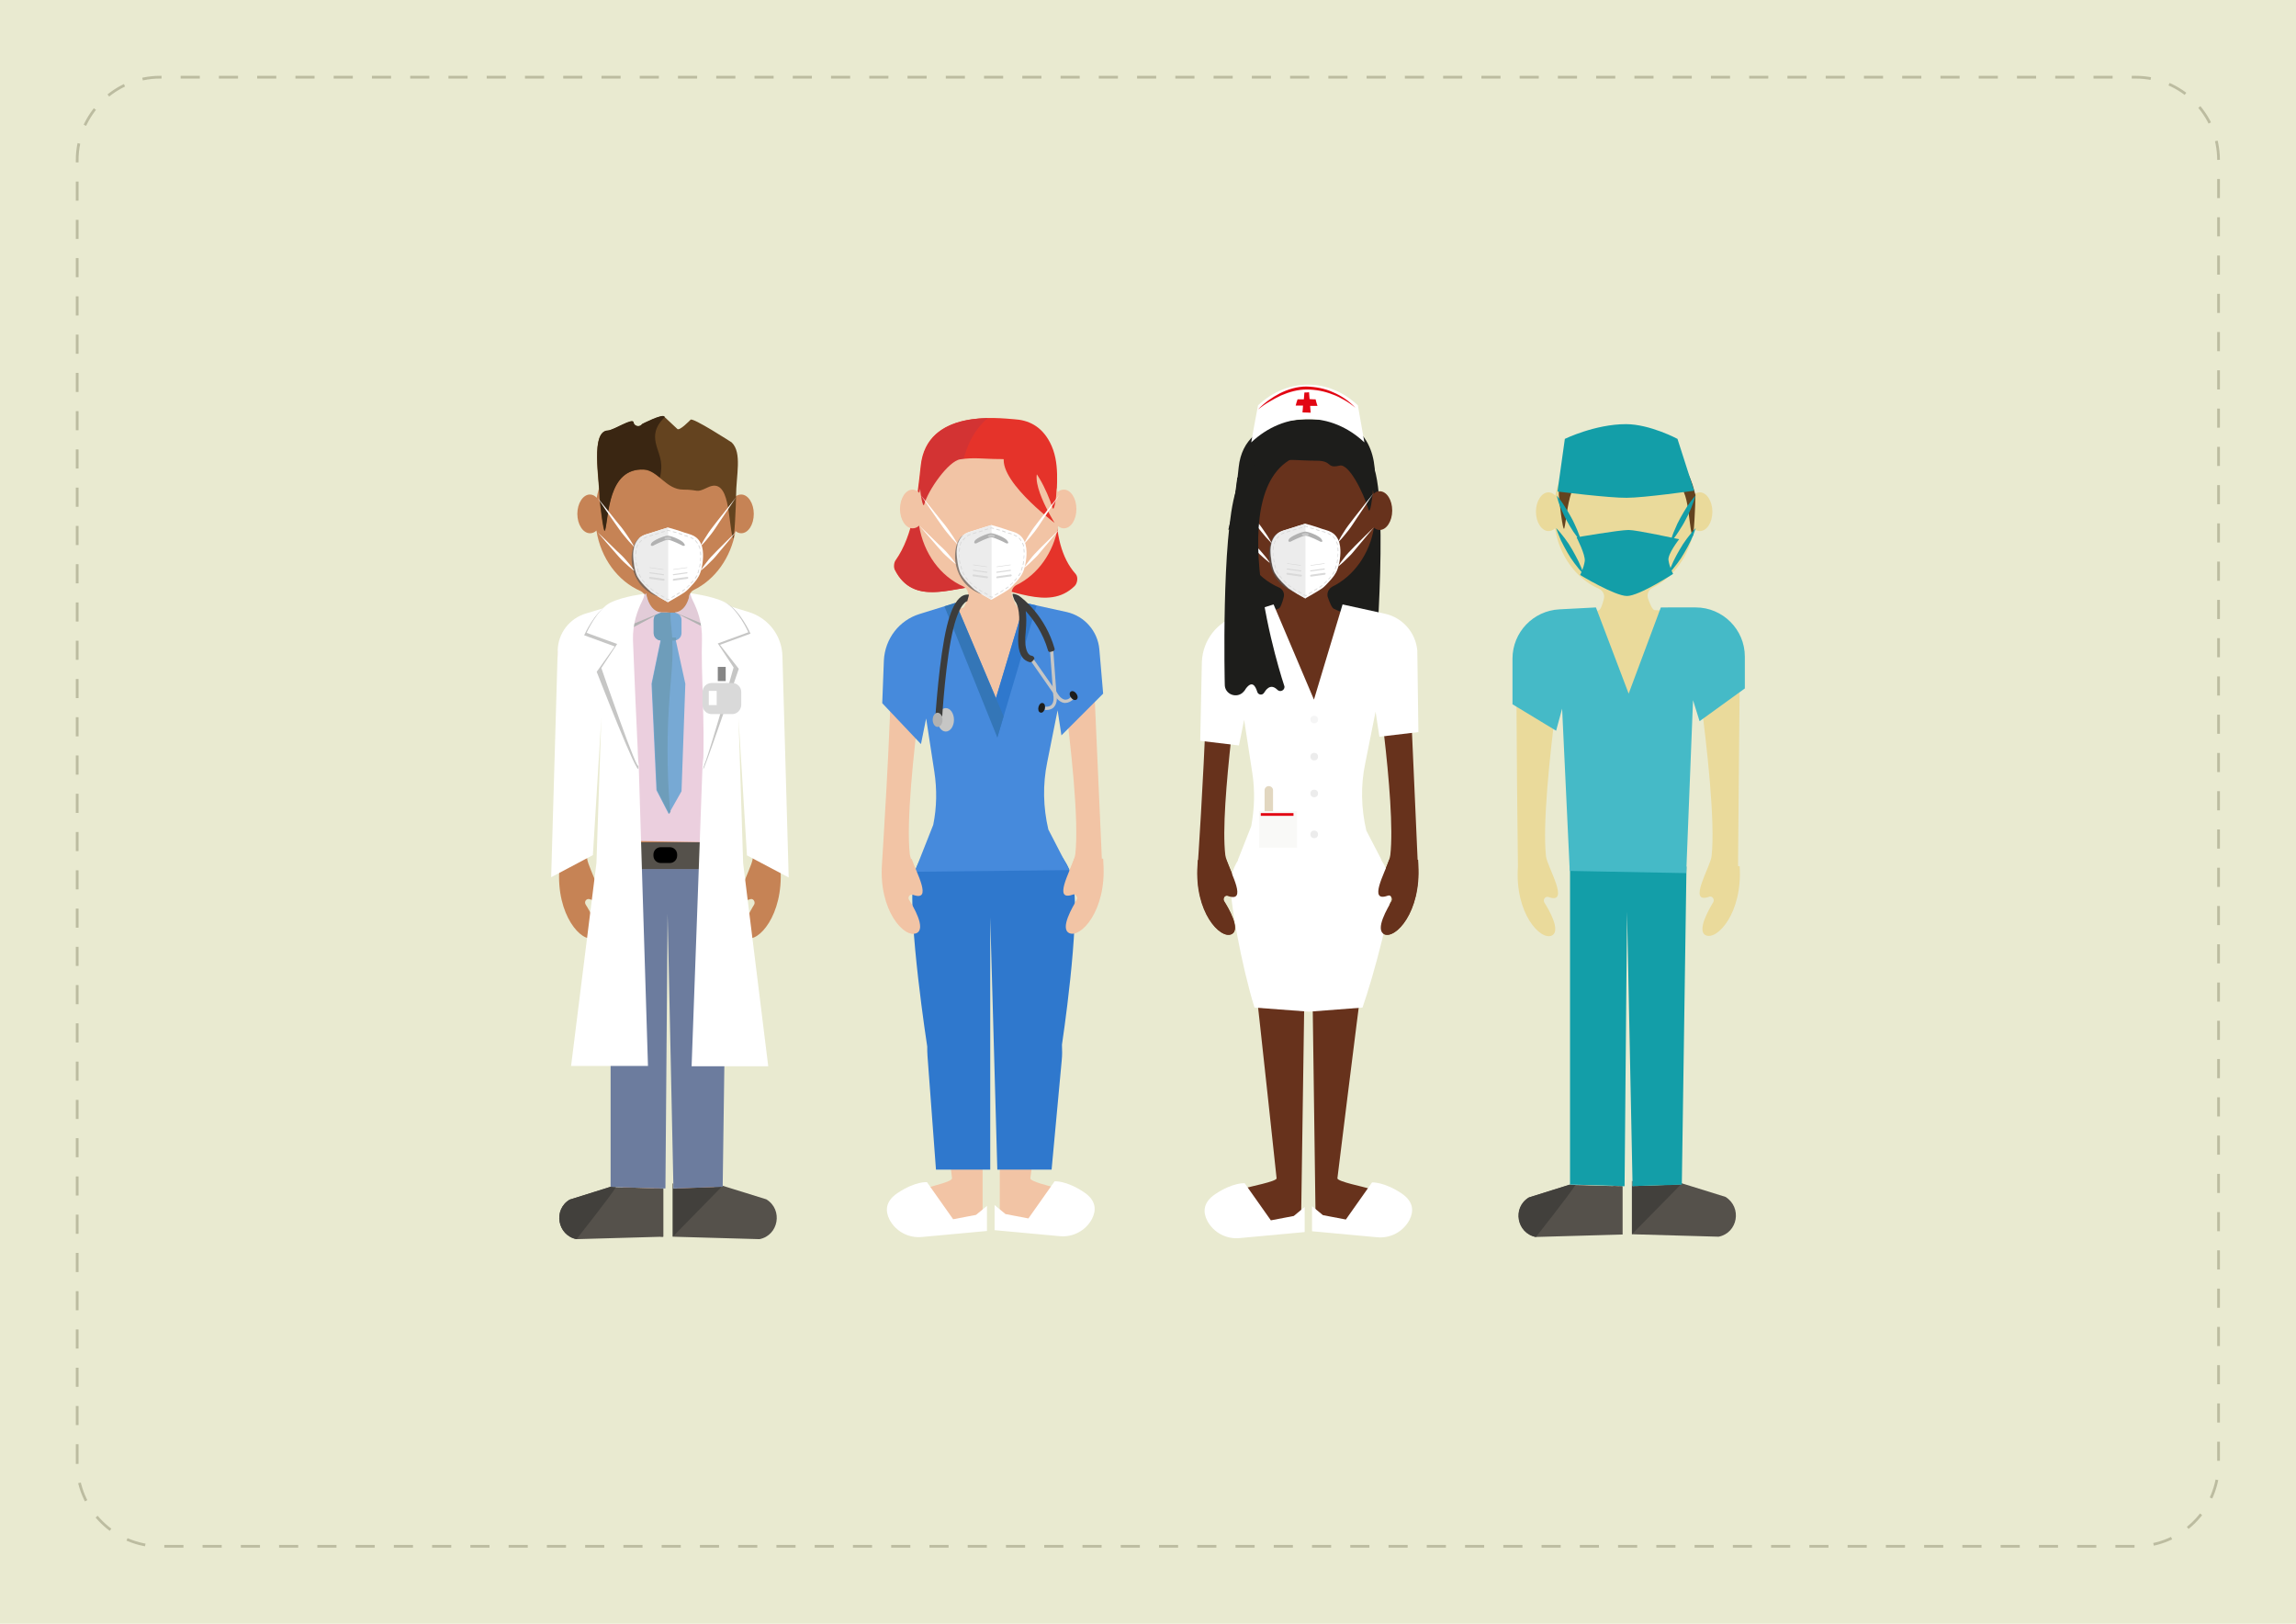 <?xml version="1.0" encoding="utf-8"?>
<!-- Generator: Adobe Illustrator 24.0.2, SVG Export Plug-In . SVG Version: 6.00 Build 0)  -->
<svg version="1.1" id="Capa_1" xmlns="http://www.w3.org/2000/svg" xmlns:xlink="http://www.w3.org/1999/xlink" x="0px" y="0px"
	 viewBox="0 0 841.9 595.3" style="enable-background:new 0 0 841.9 595.3;" xml:space="preserve">
<style type="text/css">
	.st0{fill:#E9EAD0;}
	.st1{fill:none;stroke:#BCBCA0;stroke-miterlimit:10;stroke-dasharray:7.014,7.014;}
	.st2{fill:#FFFFFF;}
	.st3{fill:#55514B;}
	.st4{fill:#42403C;}
	.st5{fill:#EADA9B;}
	.st6{fill:#64431F;}
	.st7{fill:#139EA8;}
	.st8{fill:#45BAC7;}
	.st9{fill:#C68355;}
	.st10{fill:#6C7C9E;}
	.st11{fill:#EBCFDE;}
	.st12{fill:#B1B1B1;}
	.st13{fill:#77A9D4;}
	.st14{fill:#C6C6C5;}
	.st15{fill:#6E9DBA;}
	.st16{fill:#E2CCD8;}
	.st17{fill:#D9D9D9;}
	.st18{fill:#868686;}
	.st19{fill:#3A2612;}
	.st20{fill:#C5CF83;}
	.st21{opacity:0.65;fill:#575756;enable-background:new    ;}
	.st22{fill:#ECECEC;}
	.st23{opacity:0.56;fill:#D9D9D9;enable-background:new    ;}
	.st24{fill:#E5332A;}
	.st25{fill:#D33333;}
	.st26{fill:#F2C4A5;}
	.st27{fill:#2F78CD;}
	.st28{fill:#468ADC;}
	.st29{fill:#3476B7;}
	.st30{fill:#1D1D1B;}
	.st31{fill:#3C3C3B;}
	.st32{fill:#67321C;}
	.st33{fill:#F5F5F5;}
	.st34{fill:#E20613;}
	.st35{fill:#F9F9F7;}
	.st36{fill:#E2D7C0;}
	.st37{fill:none;stroke:#E20613;stroke-miterlimit:10;}
</style>
<rect class="st0" width="841.9" height="595.3"/>
<path class="st1" d="M28.3,536.5V58.7C28.3,42,42,28.3,58.7,28.3h724.4c16.8,0,30.4,13.6,30.4,30.4v477.8
	c0,16.8-13.6,30.4-30.4,30.4H58.7C42,566.9,28.3,553.3,28.3,536.5z"/>
<g>
	<polygon class="st2" points="594.9,433 594.9,434.9 593.8,434.8 580,434.4 575.7,434.3 575.7,434.2 580.9,432.6 582.6,432.6 
		593.8,433 	"/>
	<polygon class="st2" points="616.7,433.9 616.7,434.3 613.8,434.4 600.1,434.8 598.6,434.9 598.6,433 600.1,433 611.2,432.6 
		612.5,432.6 	"/>
	<path class="st3" d="M594.9,434.9v17.7l-31.8,0.9c-7-1.4-8.7-10.8-2.5-14.5l15-4.7v0.1l4.3,0.1l13.8,0.4H594.9z"/>
	<path class="st3" d="M630.2,453.4l-31.8-0.9V433h0.1v1.9l1.5-0.1l13.7-0.5l2.9-0.1v-0.4l16.1,5C638.9,442.7,637.2,452,630.2,453.4z
		"/>
	<path class="st4" d="M575.7,434.3l2,0.1c-2,3.3-14.5,19.1-14.5,19.1c-7-1.4-8.7-10.8-2.5-14.5L575.7,434.3L575.7,434.3z"/>
	<path class="st3" d="M594.9,434.9v17.7H594c-0.6-1.6-1-3.3-1.4-4.9c-0.6-3-1-6.2-1.1-9.3c0-1.2,0-2.4,0-3.6l2.2,0.1L594.9,434.9z"
		/>
	<polygon class="st4" points="598.4,452.5 598.4,433 598.6,433 598.6,434.9 600.1,434.8 613.8,434.4 616.7,434.3 616.7,433.9 	"/>
	<path class="st5" d="M637.9,317.6c1.1,17.2-8.3,27.2-12.4,25.3c-3.5-1.6,1.3-9.8,2.7-12.1c0.5-0.8,0-2-1-2.1c-0.2,0-0.4,0-0.6,0.1
		c-8,2.8,0.6-11,1-14.9c1.4-12.3-1.6-39.7-4.2-59.3c-0.3-2.1-3.2-2.4-3.9-0.4c-0.4,1.2-0.7,2.6-0.8,4l-1.6,42.5l-0.8,17l-5.2,114.9
		v0.2c0,0.5,1.1,1,2.5,1.5l-13.7,0.5V333.1c0-1.6-1.3-2.9-2.9-2.9c-0.1,0-0.1,0-0.2,0l0,0c-0.1,0-0.2,0-0.3,0
		c-1.6,0-2.9,1.3-2.9,2.9v101.7l-13.8-0.4c1.4-0.5,2.6-1.1,2.6-1.5v-0.2l-5.2-114.9l-0.8-17l-1.6-42.5v-0.1
		c-0.1-2.5-3.7-2.6-4.1-0.2c-2.5,19.3-5.1,44.3-3.8,56c0.5,3.9,9,17.7,1,14.9c-0.2-0.1-0.4-0.1-0.6-0.1c-1,0.1-1.5,1.2-1,2.1
		c1.4,2.2,6.3,10.4,2.7,12.1c-4.1,1.9-13.6-8.1-12.4-25.3v-0.1c0,0-0.7-53.2-0.5-78.2c0.1-7.3,5.6-13.3,12.8-14l17.1-1.6
		c0.9,0,1.6-2.2,2.1-4.2c0.4-1.5-0.3-3-1.7-3.7c-8.3-3.6-14.6-12-16.2-22.2c-0.7,0.7-1.5,1-2.4,1c-2.5,0-4.6-3.2-4.6-7.1
		c0-3.9,2.1-7.1,4.6-7.1c0.9,0,1.8,0.4,2.5,1.2c0.1-0.5,0.2-1,0.3-1.5l0,0c0.1-0.4,0.2-0.8,0.3-1.2l0,0c3.4-12,13.2-20.6,24.8-20.6
		c11.9,0,21.9,9.1,25,21.5c0.1,0.5,0.2,1,0.3,1.5c0,0,0,0,0.1,0c0.6-0.6,1.4-0.9,2.2-0.9c2.5,0,4.6,3.2,4.6,7.1c0,3.9-2,7.1-4.6,7.1
		c-0.8,0-1.5-0.3-2.1-0.8c-1.7,9.8-7.5,17.8-15.3,21.6c-1.4,0.7-2.1,2.4-1.6,3.9c0.7,2,1.6,4.3,2.5,4.3c0,0,8.8,0.2,17,0.9
		c8.1,0.7,14.3,7.6,14.2,15.7l-0.7,77.2C637.9,317.6,637.9,317.6,637.9,317.6z"/>
	<path class="st6" d="M621.7,181.4c0,2.8-0.6,17.1-1.2,15c-1.8-6-0.8-22.5-9.2-18.5c-4.6,2.2-2.9,0.8-9,0.8c-6.3,0-9.2-7.1-14.5-7.3
		c-13.2-0.6-12.8,17.1-14.2,22.3c-0.5,1.8-2-11-2-12.2c0-0.7,0-1.5-0.1-2.4l0,0c3.4-12,13.2-20.6,24.8-20.6c11.9,0,21.9,9.1,25,21.5
		C621.4,180.4,621.5,180.9,621.7,181.4C621.6,181.4,621.6,181.4,621.7,181.4z"/>
	<polygon class="st7" points="618.4,317.7 616.7,433.9 616.7,434.3 613.8,434.4 600.1,434.8 598.6,434.9 598.6,433 596.6,334.2 
		595.7,434.9 594.9,434.9 593.8,434.8 580,434.4 575.7,434.3 575.7,317.7 	"/>
	<path class="st8" d="M585.2,222.7l-13.4,0.7c-9.6,0.5-17.2,8.4-17.2,18.1v16.7l16,9.7l2.2-8.1l2.8,59.5l42.7,0.8l2.5-63.4l2.4,7.7
		l16.6-12v-11.7c0-9.9-8.1-18-18-18H609l-11.8,31.6L585.2,222.7z"/>
	<path class="st7" d="M573.8,160.9l-2.7,19.3c0,0,19.2,2.4,25.4,2.3c6.3,0,24.7-2.6,24.7-2.6l-6.1-19c0,0-10.1-5.4-18.9-5.4
		C584.9,155.5,573.8,160.9,573.8,160.9z"/>
	<path class="st7" d="M570.8,181.7c1.1,1.2,2.1,2.6,2.9,3.9c0.9,1.4,1.7,2.7,2.5,4.2c0.8,1.4,1.4,2.9,2.1,4.4c0.6,1.5,1.2,3,1.6,4.6
		c-1.1-1.2-2.1-2.6-3-3.9c-0.9-1.4-1.7-2.7-2.5-4.2c-0.8-1.4-1.4-2.9-2.1-4.4C571.7,184.9,571.2,183.3,570.8,181.7z"/>
	<path class="st7" d="M570.6,193.6c1.2,1.2,2.2,2.5,3.2,3.8s1.9,2.7,2.7,4.1c0.8,1.4,1.6,2.9,2.3,4.3c0.7,1.5,1.4,3,1.8,4.6
		c-1.2-1.2-2.2-2.5-3.2-3.8s-1.9-2.7-2.7-4.1c-0.8-1.4-1.6-2.9-2.3-4.3C571.8,196.7,571.1,195.2,570.6,193.6z"/>
	<path class="st7" d="M621.7,181.7c-0.4,1.6-1,3.1-1.6,4.6s-1.3,3-2.1,4.4c-0.7,1.4-1.6,2.8-2.5,4.2s-1.8,2.7-3,3.9
		c0.4-1.6,0.9-3.1,1.6-4.6c0.6-1.5,1.3-3,2.1-4.4s1.6-2.8,2.5-4.2C619.6,184.3,620.6,182.9,621.7,181.7z"/>
	<path class="st7" d="M621.8,193.6c-0.5,1.6-1.1,3.1-1.8,4.6s-1.5,2.9-2.3,4.3c-0.8,1.4-1.7,2.8-2.7,4.1s-2,2.6-3.2,3.8
		c0.5-1.6,1.1-3.1,1.8-4.6s1.5-2.9,2.3-4.3c0.8-1.4,1.7-2.8,2.7-4.1S620.6,194.8,621.8,193.6z"/>
	<path class="st7" d="M578.1,197c0,0,3.3,6.4,3,8.7c-0.4,2.7-1.7,5.1-1.7,5.1s12.7,7.7,17.2,7.7c4.4,0,16.9-8.1,16.9-8.1
		s-1.3-2.3-1.7-5c-0.4-2.2,3.9-7.7,3.9-7.7s-15.5-3.4-18.5-3.4C593.7,194.3,578.1,197,578.1,197z"/>
</g>
<g>
	<polygon class="st2" points="243.2,433.9 243.2,435.7 242,435.7 228.3,435.3 223.9,435.1 223.9,435.1 229.1,433.4 230.9,433.5 
		242,433.9 	"/>
	<polygon class="st2" points="265,434.7 265,435.1 262,435.2 248.4,435.7 246.9,435.7 246.9,433.9 248.4,433.8 259.5,433.5 
		260.8,433.4 	"/>
	<path class="st3" d="M243.2,435.7v17.7l-31.8,0.9c-7-1.4-8.7-10.8-2.5-14.5l15-4.7v0.1l4.3,0.1l13.8,0.4H243.2z"/>
	<path class="st3" d="M278.5,454.3l-31.8-0.9v-19.5h0.1v1.9l1.5-0.1l13.7-0.5l2.9-0.1v-0.4l16.1,5
		C287.2,443.5,285.5,452.9,278.5,454.3z"/>
	<path class="st4" d="M223.9,435.1l2,0.1c-2,3.3-14.5,19.1-14.5,19.1c-7-1.4-8.7-10.8-2.5-14.5L223.9,435.1L223.9,435.1z"/>
	<path class="st3" d="M243.2,435.7v17.7h-0.9c-0.6-1.6-1-3.3-1.4-4.9c-0.6-3-1-6.2-1.1-9.3c0-1.2,0-2.4,0-3.6l2.2,0.1L243.2,435.7z"
		/>
	<polygon class="st4" points="246.7,453.4 246.7,433.9 246.9,433.9 246.9,435.7 248.4,435.7 262,435.2 265,435.1 265,434.7 	"/>
	<path class="st9" d="M286.2,318.5c1.1,17.2-8.3,27.2-12.4,25.3c-3.5-1.7,1.3-9.8,2.7-12.1c0.5-0.8,0-2-0.9-2.1
		c-0.2,0-0.4,0-0.6,0.1c-8,2.8,0.6-11,1-14.9c1.4-12.3-1.6-39.7-4.2-59.3c-0.3-2.1-3.2-2.4-3.9-0.4c-0.4,1.2-0.7,2.6-0.8,4
		l-1.6,42.5l-0.8,17l-5.2,114.9v0.2c0,0.5,1.1,1,2.5,1.5l-13.7,0.5V334c0-1.6-1.3-2.9-2.9-2.9c-0.1,0-0.1,0-0.2,0l0,0
		c-0.1,0-0.2,0-0.3,0c-1.6,0-2.9,1.3-2.9,2.9v101.7l-13.8-0.4c1.4-0.5,2.6-1.1,2.6-1.6v-0.2l-5.2-114.9l-0.8-17l-1.6-42.5V259
		c-0.1-2.5-3.7-2.6-4.1-0.2c-2.5,19.3-5.1,44.3-3.8,56c0.4,3.9,9,17.7,1,14.9c-0.2-0.1-0.4-0.1-0.6-0.1c-1,0.1-1.5,1.2-0.9,2.1
		c1.4,2.2,6.3,10.4,2.7,12.1c-4.1,1.9-13.6-8.1-12.4-25.3v-0.1c0,0-0.7-53.1-0.5-78.2c0.1-7.3,5.6-13.3,12.8-14l17.1-1.6
		c0.9,0,1.6-2.2,2.1-4.2c0.4-1.5-0.3-3-1.7-3.7c-8.3-3.6-14.6-12-16.2-22.2c-0.7,0.7-1.5,1-2.4,1c-2.5,0-4.6-3.2-4.6-7.1
		c0-3.9,2.1-7.1,4.6-7.1c0.9,0,1.8,0.4,2.5,1.2c0.1-0.5,0.2-1,0.3-1.5l0,0c3-12.6,13.1-21.8,25.1-21.8c11.9,0,21.9,9.1,25,21.5
		c0.1,0.5,0.2,1,0.3,1.5c0.7-0.6,1.4-0.9,2.3-0.9c2.5,0,4.6,3.2,4.6,7.1c0,3.9-2,7.1-4.6,7.1c-0.8,0-1.5-0.3-2.1-0.8
		c-1.7,9.8-7.5,17.8-15.3,21.6c-1.4,0.7-2.1,2.4-1.6,3.9c0.7,2,1.6,4.3,2.5,4.3c0,0,8.8,0.2,17,0.9c8.1,0.7,14.3,7.6,14.2,15.7
		l-0.7,77.2C286.2,318.4,286.2,318.5,286.2,318.5z"/>
	<path class="st6" d="M269.9,182c0,2-0.6,17.5-1.2,15.2c-1.8-6.1-0.8-22.6-9.2-18.5c-4.6,2.2-2.9,0.8-9,0.8c-6.3,0-9.2-7.1-14.5-7.3
		c-13.2-0.6-12.8,17.1-14.2,22.3c-0.5,1.8-2-11-2-12.2c0-6.4-3.4-24.2,3.1-24.4c2.1-0.1,9.1-4.8,9.4-3c0.1,0.9,0.9,1.4,1.7,1.4
		c0.6,0,1.1-0.3,1.5-0.8c0,0,7.4-3.8,8.1-2.7l4.7,4.4c0.7,1.1,4.9-3.3,4.9-3.3c0.6-1.1,15.1,8.3,15.1,8.3
		C272.2,166,269.9,174.3,269.9,182z"/>
	<polygon class="st10" points="266.6,318.6 265,434.7 265,435.1 262,435.2 248.4,435.7 246.9,435.7 246.9,433.9 244.8,335 
		244,435.7 243.2,435.7 242,435.7 228.3,435.3 223.9,435.1 223.9,318.6 	"/>
	<polygon class="st11" points="244.3,224.5 237.6,224.5 227.9,228.9 231.8,308.3 259.9,308.8 258.9,225.8 	"/>
	<rect x="222.5" y="308.8" class="st3" width="42.5" height="9.8"/>
	<g>
		<path class="st12" d="M236.9,217.5l-11.1,15.9l16.7-8.9C242.5,224.5,238.2,224.8,236.9,217.5z"/>
	</g>
	<g>
		<path class="st12" d="M253,217.5l10.7,15.4l-16.3-8.4C247.4,224.5,251.7,224.8,253,217.5z"/>
	</g>
	<polygon class="st13" points="242.4,233.8 238.9,250.7 240.7,289.7 245.2,298.4 249.9,290.1 251.3,250.7 247.6,233.8 	"/>
	<path d="M245.6,316.4h-3.3c-1.5,0-2.7-1.2-2.7-2.7v-0.4c0-1.5,1.2-2.7,2.7-2.7h3.3c1.5,0,2.7,1.2,2.7,2.7v0.4
		C248.3,315.2,247.1,316.4,245.6,316.4z"/>
	<path class="st2" d="M226.5,221.4l-11.6,3.5c-6.1,1.8-10.3,7.3-10.4,13.6l-2.4,83.1l15.3-8.1l3.1-50.3l-1.8,53.2l-9.3,74.4h28.2
		l-3.4-110.4L226.5,221.4z"/>
	<path class="st2" d="M264.8,221.4l9.8,3c7.1,2.2,12.1,8.6,12.3,16.1l2.3,81.2l-15.3-8.1l-3.1-50.3l1.7,53.2l9.2,74.4h-28.1l4-110.2
		L264.8,221.4z"/>
	<g>
		<path class="st14" d="M233,221.8c-1.5,3-2.1,7.6-1.9,13.9c0.4,11.2,2.3,31.1,3,45.8c0.2,4.7-15.3-35.2-15.3-35.2l6.6-9.3
			l-11.2-4.1c0,0,3.8-8.6,8.8-11.1l0,0c4.8-2.3,11.3-2.4,11.3-2.4S234,219.9,233,221.8z"/>
	</g>
	<g>
		<path class="st14" d="M257.6,222.6c1.5,3,3.2,6.4,3,12.8c-0.4,11.2,1.3,27.3-2.7,46.3c-1,4.6,13-36.5,13-36.5l-6.9-8.8l11.2-4.1
			c0,0-3.8-8.6-8.8-11.1l0,0c-4.8-2.3-12.7-2.2-12.7-2.2S256.6,220.7,257.6,222.6z"/>
	</g>
	<path class="st13" d="M247.2,234.8h-4.8c-1.5,0-2.7-1.2-2.7-2.7v-4.8c0-1.5,1.2-2.7,2.7-2.7h4.8c1.5,0,2.7,1.2,2.7,2.7v4.8
		C249.9,233.6,248.7,234.8,247.2,234.8z"/>
	<path class="st15" d="M247.2,234.8h-0.7c0.4,6.5-0.4,13.1-0.9,19.6c-1.1,13.8-1.1,27.7,0,41.5c0,0.5,0.1,1.1,0.3,1.6l-0.5,0.9
		l-4.5-8.8l-1.8-39l3.3-15.9l0.2-1h5.2l0.2,0.9C247.6,234.7,247.4,234.8,247.2,234.8z"/>
	<path class="st15" d="M247.8,234.7c-0.2,0-0.4,0.1-0.6,0.1h-4.8c-0.1,0-0.1,0-0.2,0c-1.4-0.1-2.5-1.3-2.5-2.7v-4.8
		c0-1.5,1.2-2.7,2.7-2.7h3.4c0,3,0.5,6.1,0.7,9.2v0.1h1.2L247.8,234.7z"/>
	<g>
		<path class="st16" d="M236.9,217.5l-11.4,14l17-7C242.5,224.5,238.2,224.8,236.9,217.5z"/>
	</g>
	<g>
		<path class="st16" d="M253,217.5l11.4,14l-17-7C247.4,224.5,251.7,224.8,253,217.5z"/>
	</g>
	<g>
		<path class="st2" d="M235.4,220.5c-1.5,3-3.5,8-3.3,14.3c0.4,11.2,1.3,30.9,2,45.6c0.2,4.7-13.6-35.5-13.6-35.5l5.8-8.8l-11.2-4.1
			c0,0,3.8-8.6,8.8-11.1l0,0c4.8-2.3,12.4-3.2,12.4-3.2S236.4,218.6,235.4,220.5z"/>
	</g>
	<g>
		<path class="st2" d="M254.1,220.3c1.5,3,3.5,8,3.3,14.3c-0.4,11.2,1.1,31.3,0.4,46c-0.2,4.7,11.2-35.9,11.2-35.9l-5.8-8.8
			l11.2-4.1c0,0-3.8-8.6-8.8-11.1l0,0c-4.8-2.3-12.4-3.2-12.4-3.2S253.1,218.4,254.1,220.3z"/>
	</g>
	<path class="st17" d="M268.5,261.8h-7.6c-1.8,0-3.3-1.5-3.3-3.3v-4.8c0-1.8,1.5-3.3,3.3-3.3h7.6c1.8,0,3.3,1.5,3.3,3.3v4.8
		C271.7,260.3,270.3,261.8,268.5,261.8z"/>
	<rect x="259.9" y="253.3" class="st2" width="2.9" height="5.2"/>
	<rect x="263.2" y="244.5" class="st18" width="2.9" height="5.2"/>
	<path class="st19" d="M240.2,160.1c0,2.9,1.4,5.5,2,8.3c0.5,2.3,0.3,4.5-0.2,6.7c-1.9-1.5-3.7-2.9-5.9-3
		c-13.2-0.6-12.8,17.2-14.2,22.3c-0.5,1.8-2-11-2-12.2c0-6.4-3.4-24.2,3-24.4c2.1-0.1,9.2-4.8,9.4-3c0.2,0.9,0.9,1.4,1.7,1.4
		c0.6,0,1.1-0.3,1.5-0.8c0,0,7.4-3.8,8.1-2.7l0.2,0.2C241.7,154.9,240.2,157.2,240.2,160.1z"/>
	<g>
		<path class="st20" d="M244.5,193.4C244.5,193.4,244.5,193.5,244.5,193.4L244.5,193.4C244.5,193.5,244.5,193.4,244.5,193.4z"/>
		<path class="st20" d="M244.5,193.5L244.5,193.5L244.5,193.5z"/>
		<path class="st20" d="M244.5,193.5c0,0.1-0.1,0.2-0.1,0.2C244.6,193.9,244.7,193.5,244.5,193.5z"/>
		<path class="st20" d="M244.4,193.9L244.4,193.9c0,0.1,0,0.1,0,0.2c0,0.1-0.1,0.7,0.1,0.6c0.1,0,0.2-0.4,0.1-0.6
			C244.6,194.1,244.4,193.9,244.4,193.9z"/>
		<path class="st20" d="M248.2,195.6l0.1-0.1c0,0-0.5,0.1-0.3,0.4C248.2,196.2,248.6,195.6,248.2,195.6z"/>
		<path class="st20" d="M250.3,195.9c0-0.1,0-0.1-0.1-0.2h-0.1c-0.2,0-0.4,0.2-0.3,0.4C249.9,196.2,250.3,196,250.3,195.9z"/>
		<path class="st20" d="M250.1,195.7L250.1,195.7c0.1,0,0.1,0,0.1,0H250.1z"/>
		<path class="st20" d="M253.6,207.3c-0.1,0-0.1,0.2-0.1,0.3c-0.1,0.1-0.2,0.2-0.3,0.3c-0.3,0.2-1.1,0.5-1,1c0,0.2,0.1,0.3,0,0.6
			c-0.1,0.2-0.4,0.6-0.3,0.8c0.2,0.7,0.8,0.2,1-0.2c0.2-0.5,0.2-1,0.5-1.3C253.8,208.1,253.6,207.8,253.6,207.3L253.6,207.3z"/>
		<path class="st2" d="M257.8,203.1l-0.1-1.3c-0.1-0.6-0.2-1-0.3-1.5c-1.4-4.2-4.4-4.3-6.3-5c-1.9-0.7-5.6-1.8-6.1-1.9
			c0,0,0,0-0.1,0c-0.5,0.1-4.1,1.3-6.1,1.9c-1.9,0.7-4.9,0.8-6.3,5c-0.1,0.4-0.2,0.9-0.3,1.5l-0.1,1.3c0,2.8,0.6,6.4,1.5,8.2
			c0.4,0.7,1,1.6,1.8,2.5l0.9,1c0.9,0.9,1.8,1.8,2.4,2.3c1.4,1,5.6,3.4,6.2,3.7l0,0l0,0c0.5-0.3,4.8-2.7,6.2-3.7
			c0.7-0.5,1.6-1.4,2.4-2.3l0.9-1c0.8-0.9,1.4-1.8,1.8-2.5C257.2,209.5,257.9,206,257.8,203.1z"/>
		<g>
			<path class="st17" d="M247,212.9c-0.2,0-0.3-0.1-0.3-0.3s0.1-0.3,0.3-0.4l5-0.7c0.2,0,0.3,0.1,0.4,0.3c0,0.2-0.1,0.3-0.3,0.4
				L247,212.9L247,212.9z"/>
		</g>
		<g>
			<path class="st17" d="M246.9,210.9c-0.1,0-0.2-0.1-0.2-0.2c0-0.1,0.1-0.2,0.2-0.2l5-0.7c0.1,0,0.2,0.1,0.2,0.2
				c0,0.1-0.1,0.2-0.2,0.2L246.9,210.9L246.9,210.9z"/>
		</g>
		<g>
			<path class="st17" d="M246.9,208.9C246.9,208.9,246.8,208.8,246.9,208.9c-0.1-0.1-0.1-0.2,0-0.2l5-0.7c0.1,0,0.1,0,0.1,0.1
				s0,0.1-0.1,0.1L246.9,208.9L246.9,208.9z"/>
		</g>
		<path class="st21" d="M233.4,198.2c-3.2,4.3-2.9,16.2,7.3,20.3C245.7,220.5,238.7,191.2,233.4,198.2z"/>
		<path class="st22" d="M245,193.4L245,193.4c-0.6,0.1-4.2,1.3-6.1,1.9c-1.9,0.7-4.9,0.8-6.3,5c-0.1,0.4-0.2,0.9-0.3,1.5l-0.1,1.3
			c0,2.8,0.6,6.4,1.5,8.2c0.4,0.7,1,1.6,1.8,2.5l0.9,1c0.9,0.9,1.8,1.8,2.4,2.3c1.4,1,5.6,3.4,6.2,3.7l0,0l0,0
			C245,216.7,245,198.3,245,193.4z"/>
		<g>
			<path class="st17" d="M243.3,212.9L243.3,212.9l-5-0.7c-0.2,0-0.3-0.2-0.3-0.4s0.2-0.3,0.4-0.3l5,0.7c0.2,0,0.3,0.2,0.3,0.4
				C243.6,212.7,243.5,212.9,243.3,212.9z"/>
		</g>
		<g>
			<path class="st17" d="M243.3,210.9L243.3,210.9l-5-0.7c-0.1,0-0.2-0.1-0.2-0.2c0-0.1,0.1-0.2,0.2-0.2l5,0.7
				c0.1,0,0.2,0.1,0.2,0.2C243.4,210.9,243.4,210.9,243.3,210.9z"/>
		</g>
		<g>
			<path class="st17" d="M243.3,208.9L243.3,208.9l-5-0.7c-0.1,0-0.1-0.1-0.1-0.1c0-0.1,0.1-0.1,0.1-0.1l5,0.7
				C243.3,208.7,243.4,208.7,243.3,208.9C243.4,208.8,243.3,208.9,243.3,208.9z"/>
		</g>
		<path class="st12" d="M250.4,200.1c0,0-4.2-2.2-5.5-2.2s-5.5,2.2-5.5,2.2s-1.2,0.3-0.6-0.9c0.6-1.1,4.8-2.8,6-2.8
			c1.4,0,5.4,1.7,6,2.8C251.7,200.4,250.4,200.1,250.4,200.1z"/>
		<g>
			<path class="st17" d="M245,220h-0.1l0,0c-0.1-0.1-0.3-0.2-0.6-0.3c-0.1,0-0.1-0.1-0.1-0.2c0-0.1,0.1-0.1,0.2-0.1
				c0.3,0.1,0.5,0.3,0.6,0.3l0.3-0.1c0.1,0,0.2,0,0.2,0.1s0,0.2-0.1,0.2L245,220C245.1,220,245,220,245,220z M244.9,219.9
				L244.9,219.9L244.9,219.9z M246.3,219.2c0,0-0.1,0-0.1-0.1s0-0.2,0.1-0.2c0.3-0.2,0.6-0.4,1-0.6c0.1,0,0.2,0,0.2,0.1
				s0,0.2-0.1,0.2C247,218.9,246.7,219,246.3,219.2C246.4,219.2,246.3,219.2,246.3,219.2z M243.4,219.1
				C243.3,219.1,243.3,219.1,243.4,219.1c-0.4-0.2-0.7-0.4-1-0.6c-0.1,0-0.1-0.1-0.1-0.2c0-0.1,0.1-0.1,0.2-0.1
				c0.3,0.2,0.7,0.4,1,0.6c0.1,0,0.1,0.1,0.1,0.2C243.5,219,243.4,219.1,243.4,219.1z M248.2,218.1c0,0-0.1,0-0.1-0.1s0-0.2,0-0.2
				c0.3-0.2,0.7-0.4,1-0.6c0.1,0,0.2,0,0.2,0c0,0.1,0,0.2,0,0.2C249,217.7,248.7,217.9,248.2,218.1
				C248.3,218.1,248.3,218.1,248.2,218.1z M241.4,217.9L241.4,217.9c-0.4-0.2-0.8-0.4-1-0.6c-0.1,0-0.1-0.1,0-0.2
				c0-0.1,0.1-0.1,0.2,0c0.3,0.2,0.6,0.4,1,0.6c0.1,0,0.1,0.1,0,0.2C241.5,217.9,241.5,217.9,241.4,217.9z M250.2,216.9
				c0,0-0.1,0-0.1-0.1s0-0.2,0-0.2c0.2-0.2,0.4-0.3,0.6-0.4c0.1-0.1,0.2-0.2,0.3-0.2c0.1-0.1,0.1,0,0.2,0c0.1,0.1,0,0.1,0,0.2
				c-0.1,0.1-0.2,0.2-0.3,0.2C250.7,216.6,250.5,216.7,250.2,216.9L250.2,216.9z M239.5,216.7L239.5,216.7c-0.2-0.1-0.3-0.2-0.4-0.3
				c-0.2-0.1-0.4-0.3-0.6-0.5c-0.1-0.1-0.1-0.1,0-0.2c0.1-0.1,0.1-0.1,0.2,0c0.2,0.2,0.4,0.3,0.6,0.5c0.1,0.1,0.2,0.1,0.3,0.2
				c0.1,0,0.1,0.1,0,0.2C239.6,216.7,239.6,216.7,239.5,216.7z M251.9,215.5h-0.1c-0.1-0.1-0.1-0.1,0-0.2c0.3-0.2,0.5-0.5,0.8-0.8
				c0.1-0.1,0.1-0.1,0.2,0c0.1,0.1,0.1,0.1,0,0.2C252.5,214.9,252.2,215.2,251.9,215.5C252,215.5,251.9,215.5,251.9,215.5z
				 M237.8,215.2L237.8,215.2c-0.4-0.3-0.6-0.6-0.9-0.8c-0.1-0.1-0.1-0.1,0-0.2c0.1-0.1,0.1-0.1,0.2,0c0.3,0.3,0.5,0.5,0.8,0.8
				c0.1,0.1,0.1,0.1,0,0.2C237.9,215.2,237.9,215.2,237.8,215.2z M253.4,213.9L253.4,213.9c-0.2-0.1-0.2-0.2-0.1-0.2l0.4-0.4
				c0.1-0.1,0.2-0.3,0.3-0.4c0-0.1,0.1-0.1,0.2,0c0.1,0,0.1,0.1,0,0.2c-0.1,0.1-0.2,0.3-0.3,0.4l-0.4,0.5
				C253.5,213.9,253.5,213.9,253.4,213.9z M236.3,213.6h-0.1l-0.2-0.2c-0.2-0.2-0.4-0.5-0.6-0.7c0-0.1,0-0.2,0-0.2
				c0.1,0,0.2,0,0.2,0c0.2,0.2,0.4,0.4,0.6,0.7l0.2,0.2C236.5,213.4,236.5,213.5,236.3,213.6C236.4,213.6,236.3,213.6,236.3,213.6z
				 M254.9,212.1C254.8,212.1,254.8,212.1,254.9,212.1c-0.1-0.1-0.2-0.2-0.1-0.2c0.2-0.3,0.4-0.7,0.6-0.9c0-0.1,0.1-0.1,0.2-0.1
				c0.1,0,0.1,0.1,0.1,0.2c-0.2,0.3-0.4,0.6-0.6,1C254.9,212.1,254.9,212.1,254.9,212.1z M234.9,211.8c0,0-0.1,0-0.1-0.1
				c-0.2-0.3-0.3-0.5-0.4-0.7c0-0.1-0.1-0.2-0.1-0.3s0-0.2,0.1-0.2s0.2,0,0.2,0.1s0.1,0.2,0.1,0.3c0.1,0.2,0.2,0.4,0.4,0.7
				C235.1,211.7,235.1,211.8,234.9,211.8C235,211.8,234.9,211.8,234.9,211.8z M255.9,210.2C255.9,210.2,255.9,210.1,255.9,210.2
				c-0.1,0-0.2-0.1-0.1-0.2c0.1-0.3,0.2-0.7,0.3-1.1c0-0.1,0.1-0.1,0.2-0.1s0.1,0.1,0.1,0.2c-0.1,0.4-0.2,0.8-0.3,1.1
				C256,210.1,256,210.2,255.9,210.2z M234,209.8c-0.1,0-0.1,0-0.1-0.1c-0.1-0.3-0.2-0.7-0.3-1.1c0-0.1,0-0.2,0.1-0.2s0.2,0,0.2,0.1
				c0.1,0.4,0.2,0.7,0.3,1.1C234.1,209.7,234.1,209.8,234,209.8L234,209.8z M256.5,208L256.5,208c-0.1,0-0.2-0.1-0.1-0.2
				c0.1-0.4,0.1-0.7,0.2-1.1c0-0.1,0.1-0.1,0.2-0.1s0.1,0.1,0.1,0.2c-0.1,0.4-0.1,0.8-0.2,1.1C256.6,207.9,256.5,208,256.5,208z
				 M233.4,207.6c-0.1,0-0.1,0-0.1-0.1c-0.1-0.4-0.1-0.7-0.2-1.1c0-0.1,0-0.1,0.1-0.2c0.1,0,0.1,0,0.2,0.1c0,0.4,0.1,0.7,0.2,1.1
				C233.6,207.5,233.5,207.6,233.4,207.6C233.5,207.6,233.4,207.6,233.4,207.6z M256.8,205.8L256.8,205.8c-0.1,0-0.1-0.1-0.1-0.2
				c0-0.4,0.1-0.8,0.1-1.1c0-0.1,0.1-0.1,0.1-0.1c0.1,0,0.1,0.1,0.1,0.1c0,0.4,0,0.7-0.1,1.1C256.9,205.7,256.9,205.8,256.8,205.8z
				 M233.1,205.4c-0.1,0-0.1-0.1-0.1-0.1c0-0.4-0.1-0.8-0.1-1.1c0-0.1,0.1-0.1,0.1-0.1c0.1,0,0.1,0.1,0.1,0.1c0,0.4,0,0.7,0.1,1.1
				C233.3,205.3,233.2,205.4,233.1,205.4C233.2,205.4,233.2,205.4,233.1,205.4z M256.9,203.6c-0.1,0-0.1-0.1-0.1-0.1l-0.1-1.1
				c0-0.1,0.1-0.1,0.1-0.2c0.1,0,0.1,0.1,0.2,0.1l0.1,1.1C257,203.5,257,203.6,256.9,203.6L256.9,203.6z M233.1,203.2L233.1,203.2
				c-0.1,0-0.1-0.1-0.1-0.2l0.1-0.9c0-0.1,0-0.2,0-0.3s0.1-0.1,0.2-0.1c0.1,0,0.1,0.1,0.1,0.2c0,0.1,0,0.2,0,0.3l-0.1,0.8
				C233.2,203.1,233.2,203.2,233.1,203.2z M256.6,201.3c-0.1,0-0.1,0-0.1-0.1s-0.1-0.3-0.1-0.4c-0.1-0.2-0.2-0.5-0.3-0.7
				c0-0.1,0-0.2,0.1-0.2s0.2,0,0.2,0.1c0.1,0.2,0.2,0.5,0.3,0.7c0,0.1,0.1,0.2,0.1,0.4C256.8,201.2,256.8,201.3,256.6,201.3
				C256.7,201.3,256.7,201.3,256.6,201.3z M233.4,201L233.4,201c-0.1,0-0.2-0.1-0.1-0.2c0.1-0.4,0.3-0.7,0.4-1.1
				c0-0.1,0.1-0.1,0.2-0.1c0.1,0,0.1,0.1,0.1,0.2c-0.2,0.3-0.3,0.7-0.4,1C233.6,200.9,233.5,201,233.4,201z M255.7,199.3
				c0,0-0.1,0-0.1-0.1c-0.2-0.3-0.4-0.6-0.7-0.9c-0.1-0.1-0.1-0.1,0-0.2c0.1-0.1,0.1-0.1,0.2,0c0.3,0.3,0.5,0.6,0.7,0.9
				C255.9,199.1,255.9,199.2,255.7,199.3C255.8,199.3,255.8,199.3,255.7,199.3z M234.5,199C234.4,199,234.4,199,234.5,199
				c-0.1-0.1-0.2-0.2-0.1-0.2c0.2-0.3,0.5-0.6,0.8-0.8c0.1-0.1,0.1,0,0.2,0c0.1,0.1,0,0.1,0,0.2c-0.3,0.2-0.5,0.5-0.7,0.8
				C234.5,198.9,234.5,199,234.5,199z M254.2,197.7C254.2,197.7,254.1,197.7,254.2,197.7c-0.4-0.2-0.7-0.4-1-0.5
				c-0.1,0-0.1-0.1-0.1-0.2c0-0.1,0.1-0.1,0.2-0.1c0.4,0.2,0.7,0.3,1,0.5c0.1,0,0.1,0.1,0,0.2C254.3,197.7,254.2,197.7,254.2,197.7z
				 M236.1,197.5c0,0-0.1,0-0.1-0.1s0-0.2,0.1-0.2c0.3-0.2,0.7-0.3,1-0.5c0.1,0,0.2,0,0.2,0.1s0,0.2-0.1,0.2
				C236.8,197.2,236.5,197.3,236.1,197.5C236.2,197.5,236.1,197.5,236.1,197.5z M252.1,196.8L252.1,196.8c-0.2-0.1-0.4-0.1-0.6-0.2
				c-0.2,0-0.4-0.1-0.5-0.1s-0.1-0.1-0.1-0.2c0-0.1,0.1-0.1,0.2-0.1c0.2,0,0.3,0.1,0.5,0.1c0.2,0.1,0.4,0.1,0.6,0.2
				c0.1,0,0.1,0.1,0.1,0.2C252.3,196.8,252.2,196.8,252.1,196.8z M238.2,196.7c-0.1,0-0.1,0-0.1-0.1s0-0.2,0.1-0.2l0.2-0.1
				c0.3-0.1,0.6-0.2,0.9-0.3c0.1,0,0.2,0,0.2,0.1s0,0.2-0.1,0.2c-0.3,0.1-0.6,0.2-0.9,0.3L238.2,196.7L238.2,196.7z M250,196.1
				L250,196.1c-0.4-0.1-0.7-0.2-1.1-0.4c-0.1,0-0.1-0.1-0.1-0.2c0-0.1,0.1-0.1,0.2-0.1c0.4,0.1,0.8,0.2,1.1,0.4
				c0.1,0,0.1,0.1,0.1,0.2C250.1,196.1,250.1,196.1,250,196.1z M240.3,196c-0.1,0-0.1,0-0.1-0.1s0-0.2,0.1-0.2
				c0.3-0.1,0.7-0.2,1.1-0.3c0.1,0,0.2,0,0.2,0.1s0,0.2-0.1,0.2C241.1,195.8,240.7,195.9,240.3,196C240.4,196,240.4,196,240.3,196z
				 M247.9,195.4C247.8,195.4,247.8,195.4,247.9,195.4c-0.4-0.1-0.8-0.2-1.1-0.3c-0.1,0-0.1-0.1-0.1-0.2c0-0.1,0.1-0.1,0.2-0.1
				c0.3,0.1,0.7,0.2,1.1,0.3c0.1,0,0.1,0.1,0.1,0.2C248,195.4,247.9,195.4,247.9,195.4z M242.5,195.3c-0.1,0-0.1,0-0.1-0.1
				s0-0.2,0.1-0.2c0.4-0.1,0.7-0.2,1.1-0.3c0.1,0,0.2,0,0.2,0.1s0,0.2-0.1,0.2C243.3,195.1,242.9,195.2,242.5,195.3L242.5,195.3z
				 M245.7,194.8L245.7,194.8c-0.4-0.1-0.6-0.2-0.7-0.2c-0.1,0-0.2,0-0.3,0.1c-0.1,0-0.2,0-0.2-0.1s0-0.2,0.1-0.2
				c0.2,0,0.3-0.1,0.3-0.1s0,0,0.1,0h0.1c0.1,0,0.4,0.1,0.7,0.2c0.1,0,0.1,0.1,0.1,0.2C245.8,194.7,245.8,194.8,245.7,194.8z"/>
		</g>
		<path class="st23" d="M244.1,197.8c-0.2,0-0.3-0.1-0.4-0.3c-0.1-0.2,0-0.5,0.3-0.5c0.1,0,0.6-0.2,1-0.2s0.9,0.2,0.9,0.2
			c0.2,0.1,0.3,0.3,0.3,0.5c-0.1,0.2-0.3,0.3-0.5,0.3c-0.1-0.1-0.4-0.1-0.6-0.1c-0.3,0-0.6,0.1-0.7,0.1
			C244.2,197.8,244.2,197.8,244.1,197.8z"/>
	</g>
	<g>
		<path class="st2" d="M219.1,182.5c2.4,2.9,4.7,5.8,7,8.7c1.2,1.4,2.4,2.9,3.4,4.4c1.1,1.5,2.1,3.1,3,4.7l-0.1,0.1
			c-1.3-1.3-2.5-2.7-3.7-4.2c-1.2-1.4-2.2-3-3.3-4.5C223.3,188.7,221.2,185.7,219.1,182.5L219.1,182.5z"/>
	</g>
	<g>
		<path class="st2" d="M219.1,195.1c2.3,2.2,4.7,4.5,7,6.8c1.2,1.1,2.4,2.2,3.4,3.4c1.1,1.2,2.1,2.5,3,3.8l-0.1,0.1
			c-1.3-1-2.5-2.1-3.7-3.2c-1.2-1.1-2.2-2.4-3.3-3.6C223.3,200,221.2,197.6,219.1,195.1L219.1,195.1z"/>
	</g>
	<g>
		<path class="st2" d="M269.9,182.3c-2,3.1-4.1,6.1-6.1,9.1c-1,1.5-2,3.1-3.1,4.5s-2.3,2.9-3.6,4.2L257,200c0.8-1.6,1.8-3.2,2.8-4.7
			s2.2-2.9,3.3-4.4C265.4,188.1,267.6,185.2,269.9,182.3L269.9,182.3z"/>
	</g>
	<g>
		<path class="st2" d="M270.1,194.8c-2.1,2.5-4.1,4.9-6.2,7.4c-1,1.2-2,2.5-3.2,3.6c-1.1,1.1-2.3,2.3-3.6,3.3L257,209
			c0.9-1.4,1.9-2.6,2.9-3.9c1-1.2,2.2-2.3,3.3-3.5C265.5,199.3,267.8,197,270.1,194.8L270.1,194.8z"/>
	</g>
</g>
<g>
	<g>
		<path class="st24" d="M394,214.9c-9.7,9.5-23.8,0-34.5,0c-9.6,0-24.5,7.7-31.4-6c-0.5-1-0.3-2.7,0.3-3.5
			c6.5-9.2,7.9-22.6,9.2-34.6c2.2-21,28.7-17.5,34.3-17.1c5.1,0.3,9.9,2.4,13.1,8.5c3.8,7.3,2.4,15.6,2.3,24
			c-0.1,9.3,1.8,18.3,7.1,24.2C395.5,211.6,395,214,394,214.9z"/>
	</g>
	<g>
		<path class="st25" d="M362.2,153.3c-1.4,1.1-2.6,2.5-3.7,3.9c-2.9,3.8-4.6,8.4-5.7,13.1c-3.5,14.1-1.9,29.4,4.3,42.5
			c0.4,0.8,0.7,1.5,1.1,2.2c-9.6,0.6-23.4,7-29.9-6c-0.5-1-0.3-2.7,0.3-3.5c6.5-9.1,7.9-22.6,9.2-34.6
			C339.2,156.3,352.4,153.5,362.2,153.3z"/>
	</g>
	<path class="st26" d="M394.8,330c0.5-0.8,0-2-0.9-2.1c-0.2,0-0.4,0-0.6,0.1c-8,2.8,0.6-11,1-14.9c1.4-12.3-1.6-39.7-4.2-59.3
		c-0.3-2.1-3.2-2.4-3.9-0.4c-0.4,1.2-0.7,2.6-0.8,4c0,0-6.8,26.4-6.6,35.5c0.3,9.8,8,30.2,8.5,38.1c1.6,25.3-9.5,101-9.5,101
		c0,1.2,7.1,2.8,8.2,3.2c5.1,1.9,18.3,7.5,10.4,13.1c-7.7,5.5-22.3,2.2-27.7,0.6c-1.2-0.3-2.1-1.5-2.1-2.8V332.2
		c0-1.6-1.3-2.9-2.9-2.9c-0.1,0-0.1,0-0.2,0l0,0c-0.1,0-0.2,0-0.3,0c-1.6,0-2.9,1.3-2.9,2.9v113.9c0,1.3-0.9,2.4-2.1,2.8
		c-5.4,1.5-20,4.9-27.7-0.6c-7.8-5.6,5.3-11.2,10.4-13.1c1.1-0.4,8.2-2,8.2-3.2c0,0-9.7-75-8.5-100.1c0.4-8.1,8.4-29,8.5-39
		c0.1-9.2-7.6-35.5-7.6-35.5v-0.1c-0.1-2.5-3.7-2.6-4.1-0.2c-2.5,19.3-5.1,44.3-3.8,56c0.4,3.9,9,17.7,1,14.9
		c-0.2-0.1-0.4-0.1-0.6-0.1c-1,0.1-1.5,1.2-0.9,2.1c1.4,2.2,6.3,10.4,2.7,12.1c-4.1,1.9-13.6-8.1-12.4-25.3v-0.1
		c0,0,3.3-50.1,3.5-75.2c0.1-7.3,4.6-13.3,11.8-14l14.1-4.6c0.9,0,1.6-2.3,2.1-4.2c0.4-1.5-0.3-3-1.7-3.7
		c-8.3-3.7-14.5-12-16.2-22.3c-0.7,0.7-1.5,1-2.4,1c-2.5,0-4.6-3.2-4.6-7.1s2.1-7.1,4.6-7.1c0.9,0,1.8,0.4,2.5,1.2
		c0.1-0.5,0.2-1,0.3-1.5c0,1.2,1,7.5,1.5,5.7c1.4-5.2,8.9-15.9,13.2-16.5c5.2-0.8,8.4-0.1,14.7-0.1c6.1,0,3.5,3,8.5,1.7
		c3.4-0.8,8.8,10.1,10.6,16.1c0.7,2.2,1.6-5.2,1.6-7.2c0.1,0.5,0.2,1,0.3,1.5c0.7-0.6,1.4-0.9,2.3-0.9c2.5,0,4.6,3.2,4.6,7.1
		s-2,7.1-4.6,7.1c-0.8,0-1.5-0.3-2.1-0.8c-1.7,9.8-7.5,17.8-15.3,21.6c-1.4,0.7-2.1,2.4-1.6,3.9c0.7,2,1.6,4.3,2.5,4.3
		c0,0,5.8,3.2,14,3.9c8.1,0.7,13.3,7.6,13.2,15.7l3.3,74.2v0.1c1.1,17.2-8.3,27.2-12.4,25.3C388.5,340.4,393.4,332.2,394.8,330z"/>
	<path class="st27" d="M340.2,311.6c0,0-4.4,4.1-5.3,10.6c-2.1,14.9,5.1,61.5,5.1,61.5c0,1.2,0,2.3,0.1,3.5l3.1,41.6h19.9v-92.5
		l2.6,92.5h19.9l3.7-39.9c0.2-2,0.2-3.9,0.1-5.9c0,0,6.7-44.3,4.2-59c-1.3-7.9-6.3-12.3-6.3-12.3h-47.1V311.6z"/>
	<path class="st2" d="M339.9,433.4l9.6,13.6l8.4-1.6l4-3.3v9.2l-23.8,2.2c-4.9,0.5-9.6-2-11.9-6.3c-1.6-3.1-1.7-6.7,2.9-9.8
		C335.7,433,339.9,433.4,339.9,433.4z"/>
	<path class="st2" d="M386.7,433.1l-9.6,13.6l-8.4-1.6l-4-3.3v9.2l23.8,2.2c4.9,0.5,9.6-2,11.9-6.3c1.6-3.1,1.7-6.7-2.9-9.8
		C390.9,432.7,386.7,433.1,386.7,433.1z"/>
	<path class="st28" d="M350.4,221l-13.2,4.1c-7.5,2.3-12.7,9.1-13.1,17l-0.6,15.7l14.2,15l1.9-9.4l3,19.5c1,6.5,0.9,13.1-0.4,19.5
		l-6.8,17.2l56.7-0.6l-7.7-14.9c-1.9-8.1-2.1-16.5-0.4-24.7l3.8-19l1.4,9.2l15.3-15.3l-1.4-16.3c-0.6-6.6-5.4-12.1-11.9-13.6
		l-15.5-3.4l-10.5,34.9L350.4,221z"/>
	<polygon class="st27" points="375.7,221 365.2,255.9 365.7,270.4 380.1,222 	"/>
	<polygon class="st29" points="350.4,221 368,262.6 365.7,270.4 346.3,222.3 	"/>
	<g>
		<path class="st14" d="M383.6,260.3c-0.2,0-0.3,0-0.5,0l0.1-1.2c1.1,0.1,1.9-0.2,2.4-0.7c0.9-1,0.8-2.9,0.6-3.6v-0.1l-1.2-16.4
			l1.2-0.1l1.2,16.4c0.1,0.4,0.5,3-0.9,4.6C385.9,259.9,384.9,260.3,383.6,260.3z"/>
	</g>
	
		<ellipse transform="matrix(0.226 -0.974 0.974 0.226 42.847 573.021)" class="st30" cx="382.1" cy="259.5" rx="1.8" ry="1.2"/>
	<g>
		<path class="st14" d="M390.7,257.7c-0.2,0-0.4,0-0.5,0c-2.1-0.3-3.4-2.6-3.6-3l-9.4-13.5l1-0.7l9.5,13.6c0,0,1.1,2.1,2.7,2.4
			c0.8,0.1,1.6-0.2,2.3-1l0.9,0.9C392.6,257.2,391.7,257.7,390.7,257.7z"/>
	</g>
	<ellipse class="st14" cx="346.8" cy="263.9" rx="3" ry="4.3"/>
	<g>
		<path class="st31" d="M345.5,262.6l-2.5-0.2c0.1-0.9,1.4-21.4,4.2-32.8c1.2-5,2.7-8.4,4.5-10.2c1.6-1.7,3.3-1.4,3.6-1.4
			c0,0,0,0.3-0.2,0.9c-0.2,0.6-0.4,1.5-0.4,1.5s-2.7,0.3-5.1,9.9C346.8,241.4,345.5,262.4,345.5,262.6z"/>
	</g>
	<ellipse class="st12" cx="343.8" cy="263.9" rx="1.8" ry="2.6"/>
	
		<ellipse transform="matrix(0.812 -0.584 0.584 0.812 -74.945 277.654)" class="st30" cx="393.6" cy="255.2" rx="1.2" ry="1.8"/>
	<g>
		<path class="st31" d="M378.5,242.5c-0.2,0.2-0.5,0.3-0.7,0.3c-0.6-0.1-1.5-0.4-2.4-1.2c-1.8-1.8-2.4-5.2-1.9-10.2
			c0.9-8.3-1-10.7-1.4-11.1c0,0-0.6-1.4-0.7-1.8c-0.1-0.3-0.1-0.8-0.1-0.8c0.5-0.1,2.1,0.5,2.3,0.7c1.7,1.2,9.7,7.5,13.1,19.4
			c0.1,0.4-0.1,0.8-0.5,0.9l-1,0.3c-0.4,0.1-0.8-0.1-0.9-0.5c-1.9-6.6-5.4-11.4-8.2-14.5c0.3,1.9,0.3,4.4,0,7.7
			c-0.6,5.5,0.5,7.5,1.2,8.2c0.5,0.5,1,0.5,1,0.5s0.9,0.1,1,1.1C379.2,241.7,378.8,242.2,378.5,242.5z"/>
	</g>
	<path class="st26" d="M333.4,330c1.4,2.2,6.3,10.4,2.7,12.1c-4.1,1.9-13.6-8.1-12.4-25.3v-0.1c0,0,0-0.6,0.1-1.8h10.5
		c1.8,5.2,7.7,15.7,0.6,13.2c-0.2-0.1-0.4-0.1-0.6-0.1C333.3,328,332.8,329.2,333.4,330z"/>
	<path class="st26" d="M392.1,342.1c-3.6-1.6,1.3-9.8,2.7-12.1c0.5-0.8,0-2-0.9-2.1c-0.2,0-0.4,0-0.6,0.1c-7.1,2.5-1.2-8,0.6-13.2
		h10.6l0.1,1.8v0.1C405.7,334,396.2,344,392.1,342.1z"/>
	<path class="st24" d="M368.7,166c-4.8,8.7,18,25.7,18,25.7s-11-17.5-4.6-20.5C390.5,167.3,370.4,162.8,368.7,166z"/>
	<g>
		<path class="st2" d="M337.1,192.7c2.3,2.2,4.7,4.5,7,6.8c1.2,1.1,2.4,2.2,3.4,3.4c1.1,1.2,2.1,2.5,3,3.8l-0.1,0.1
			c-1.3-1-2.5-2.1-3.7-3.2c-1.2-1.1-2.2-2.4-3.3-3.6C341.4,197.6,339.2,195.2,337.1,192.7L337.1,192.7z"/>
	</g>
	<g>
		<path class="st20" d="M363.1,192.5L363.1,192.5L363.1,192.5C363.2,192.5,363.1,192.5,363.1,192.5z"/>
		<path class="st20" d="M363.1,192.6L363.1,192.6L363.1,192.6z"/>
		<path class="st20" d="M363.1,192.6c0,0.1-0.1,0.2-0.1,0.2C363.2,193,363.4,192.6,363.1,192.6z"/>
		<path class="st20" d="M363.1,193L363.1,193c0,0.1,0,0.1,0,0.2c0,0.1-0.1,0.7,0.1,0.6c0.1,0,0.2-0.4,0.1-0.6
			C363.2,193.2,363,193,363.1,193z"/>
		<path class="st20" d="M366.8,194.7l0.1-0.1c0,0-0.5,0.1-0.3,0.4C366.8,195.3,367.2,194.7,366.8,194.7z"/>
		<path class="st20" d="M368.9,195c0-0.1,0-0.1-0.1-0.2h-0.1c-0.2,0-0.4,0.2-0.3,0.4C368.5,195.3,368.9,195.1,368.9,195z"/>
		<path class="st20" d="M368.7,194.8L368.7,194.8c0.1,0,0.1,0,0.1,0H368.7z"/>
		<path class="st20" d="M372.2,206.3c-0.1,0-0.1,0.2-0.1,0.3c-0.1,0.1-0.2,0.2-0.3,0.3c-0.3,0.2-1.1,0.5-1,1c0,0.2,0.1,0.3,0,0.6
			c-0.1,0.2-0.4,0.6-0.3,0.8c0.2,0.7,0.8,0.2,1-0.2c0.2-0.5,0.2-1,0.5-1.3C372.4,207.2,372.2,206.9,372.2,206.3L372.2,206.3z"/>
		<path class="st2" d="M376.4,202.2l-0.1-1.3c-0.1-0.6-0.2-1-0.3-1.5c-1.4-4.2-4.4-4.3-6.3-5s-5.6-1.8-6.1-1.9c0,0,0,0-0.1,0
			c-0.5,0.1-4.1,1.3-6.1,1.9c-1.9,0.7-4.9,0.8-6.3,5c-0.1,0.4-0.2,0.9-0.3,1.5l-0.1,1.3c0,2.8,0.6,6.4,1.5,8.2
			c0.4,0.7,1,1.6,1.8,2.5l0.9,1c0.9,0.9,1.8,1.8,2.4,2.3c1.4,1,5.6,3.4,6.2,3.7l0,0l0,0c0.5-0.3,4.8-2.7,6.2-3.7
			c0.7-0.5,1.6-1.4,2.4-2.3l0.9-1c0.8-0.9,1.4-1.8,1.8-2.5C375.8,208.6,376.5,205,376.4,202.2z"/>
		<g>
			<path class="st17" d="M365.6,212c-0.2,0-0.3-0.1-0.3-0.3s0.1-0.3,0.3-0.4l5-0.7c0.2,0,0.3,0.1,0.4,0.3c0,0.2-0.1,0.3-0.3,0.4
				L365.6,212L365.6,212z"/>
		</g>
		<g>
			<path class="st17" d="M365.5,210c-0.1,0-0.2-0.1-0.2-0.2c0-0.1,0.1-0.2,0.2-0.2l5-0.7c0.1,0,0.2,0.1,0.2,0.2
				c0,0.1-0.1,0.2-0.2,0.2L365.5,210C365.6,210,365.5,210,365.5,210z"/>
		</g>
		<g>
			<path class="st17" d="M365.5,207.9C365.5,207.9,365.4,207.9,365.5,207.9c-0.1-0.1-0.1-0.2,0-0.2l5-0.7c0.1,0,0.1,0,0.1,0.1
				s0,0.1-0.1,0.1L365.5,207.9L365.5,207.9z"/>
		</g>
		<path class="st21" d="M352,197.3c-3.2,4.3-2.9,16.2,7.3,20.3C364.3,219.6,357.3,190.3,352,197.3z"/>
		<path class="st22" d="M363.6,192.5L363.6,192.5c-0.6,0.1-4.2,1.3-6.1,1.9c-1.9,0.7-4.9,0.8-6.3,5c-0.1,0.4-0.2,0.9-0.3,1.5
			l-0.1,1.3c0,2.8,0.6,6.4,1.5,8.2c0.4,0.7,1,1.6,1.8,2.5l0.9,1c0.9,0.9,1.8,1.8,2.4,2.3c1.4,1,5.6,3.4,6.2,3.7l0,0l0,0
			C363.6,215.7,363.6,197.4,363.6,192.5z"/>
		<g>
			<path class="st17" d="M361.9,212L361.9,212l-5-0.7c-0.2,0-0.3-0.2-0.3-0.4s0.2-0.3,0.4-0.3l5,0.7c0.2,0,0.3,0.2,0.3,0.4
				C362.2,211.8,362.1,212,361.9,212z"/>
		</g>
		<g>
			<path class="st17" d="M361.9,210L361.9,210l-5-0.7c-0.1,0-0.2-0.1-0.2-0.2c0-0.1,0.1-0.2,0.2-0.2l5,0.7c0.1,0,0.2,0.1,0.2,0.2
				C362,209.9,362,210,361.9,210z"/>
		</g>
		<g>
			<path class="st17" d="M361.9,207.9L361.9,207.9l-5-0.7c-0.1,0-0.1-0.1-0.1-0.1c0-0.1,0.1-0.1,0.1-0.1l5,0.7
				C361.9,207.8,362,207.8,361.9,207.9C362,207.9,361.9,207.9,361.9,207.9z"/>
		</g>
		<path class="st12" d="M369,199.2c0,0-4.2-2.2-5.5-2.2s-5.5,2.2-5.5,2.2s-1.2,0.3-0.6-0.9c0.6-1.1,4.8-2.8,6-2.8
			c1.4,0,5.4,1.7,6,2.8C370.3,199.5,369,199.2,369,199.2z"/>
		<g>
			<path class="st17" d="M363.6,219.1h-0.1l0,0c-0.1-0.1-0.3-0.2-0.6-0.3c-0.1,0-0.1-0.1-0.1-0.2c0-0.1,0.1-0.1,0.2-0.1
				c0.3,0.1,0.5,0.3,0.6,0.3l0.3-0.1c0.1,0,0.2,0,0.2,0.1s0,0.2-0.1,0.2l-0.3,0.2C363.7,219.1,363.6,219.1,363.6,219.1z M363.5,219
				L363.5,219L363.5,219z M364.9,218.3c0,0-0.1,0-0.1-0.1s0-0.2,0.1-0.2c0.3-0.2,0.6-0.4,1-0.6c0.1,0,0.2,0,0.2,0.1s0,0.2-0.1,0.2
				C365.6,217.9,365.3,218.1,364.9,218.3C365,218.3,364.9,218.3,364.9,218.3z M362,218.1C361.9,218.1,361.9,218.1,362,218.1
				c-0.4-0.2-0.7-0.4-1-0.6c-0.1,0-0.1-0.1-0.1-0.2c0-0.1,0.1-0.1,0.2-0.1c0.3,0.2,0.7,0.4,1,0.6c0.1,0,0.1,0.1,0.1,0.2
				C362.1,218.1,362,218.1,362,218.1z M366.9,217.2c0,0-0.1,0-0.1-0.1s0-0.2,0-0.2c0.4-0.2,0.7-0.4,1-0.6c0.1,0,0.2,0,0.2,0
				c0,0.1,0,0.2,0,0.2C367.6,216.8,367.3,217,366.9,217.2L366.9,217.2z M360,217L360,217c-0.4-0.2-0.8-0.4-1-0.6
				c-0.1,0-0.1-0.1,0-0.2c0-0.1,0.1-0.1,0.2,0c0.3,0.2,0.6,0.4,1,0.6c0.1,0,0.1,0.1,0,0.2C360.1,217,360.1,217,360,217z M368.8,216
				c0,0-0.1,0-0.1-0.1s0-0.2,0-0.2c0.2-0.2,0.4-0.3,0.6-0.4c0.1-0.1,0.2-0.2,0.3-0.2c0.1-0.1,0.1,0,0.2,0s0,0.1,0,0.2
				c-0.1,0.1-0.2,0.2-0.3,0.2C369.3,215.7,369.1,215.8,368.8,216L368.8,216z M358.1,215.8L358.1,215.8c-0.2-0.1-0.3-0.2-0.4-0.3
				c-0.2-0.1-0.4-0.3-0.6-0.5c-0.1-0.1-0.1-0.1,0-0.2c0.1-0.1,0.1-0.1,0.2,0c0.2,0.2,0.4,0.3,0.6,0.5c0.1,0.1,0.2,0.1,0.3,0.2
				c0.1,0,0.1,0.1,0,0.2C358.2,215.8,358.2,215.8,358.1,215.8z M370.5,214.6h-0.1c-0.1-0.1-0.1-0.1,0-0.2c0.3-0.2,0.5-0.5,0.8-0.8
				c0.1-0.1,0.1-0.1,0.2,0s0.1,0.1,0,0.2C371.1,214,370.9,214.3,370.5,214.6C370.6,214.6,370.5,214.6,370.5,214.6z M356.4,214.3
				L356.4,214.3c-0.4-0.3-0.6-0.6-0.9-0.8c-0.1-0.1-0.1-0.1,0-0.2c0.1-0.1,0.1-0.1,0.2,0c0.3,0.3,0.5,0.5,0.8,0.8
				c0.1,0.1,0.1,0.1,0,0.2C356.5,214.3,356.5,214.3,356.4,214.3z M372,213C372,213,372,212.9,372,213c-0.2-0.1-0.2-0.2-0.1-0.2
				l0.4-0.4c0.1-0.1,0.2-0.3,0.3-0.4c0-0.1,0.1-0.1,0.2,0c0.1,0,0.1,0.1,0,0.2c-0.1,0.1-0.2,0.3-0.3,0.4l-0.4,0.5
				C372.1,212.9,372.1,213,372,213z M354.9,212.7h-0.1l-0.2-0.2c-0.2-0.2-0.4-0.5-0.6-0.7c0-0.1,0-0.2,0-0.2c0.1,0,0.2,0,0.2,0
				c0.2,0.2,0.4,0.4,0.6,0.7l0.2,0.2C355.1,212.5,355.1,212.6,354.9,212.7C355,212.7,354.9,212.7,354.9,212.7z M373.5,211.2
				C373.4,211.2,373.4,211.2,373.5,211.2c-0.1-0.1-0.2-0.2-0.1-0.2c0.2-0.3,0.4-0.7,0.6-0.9c0-0.1,0.1-0.1,0.2-0.1s0.1,0.1,0.1,0.2
				c-0.2,0.3-0.4,0.6-0.6,1C373.5,211.2,373.5,211.2,373.5,211.2z M353.5,210.9c0,0-0.1,0-0.1-0.1c-0.2-0.3-0.3-0.5-0.4-0.7
				c0-0.1-0.1-0.2-0.1-0.3s0-0.2,0.1-0.2s0.2,0,0.2,0.1s0.1,0.2,0.1,0.3c0.1,0.2,0.2,0.4,0.4,0.7
				C353.7,210.8,353.7,210.9,353.5,210.9C353.6,210.9,353.6,210.9,353.5,210.9z M374.5,209.2L374.5,209.2c-0.1,0-0.2-0.1-0.1-0.2
				c0.1-0.3,0.2-0.7,0.3-1.1c0-0.1,0.1-0.1,0.2-0.1s0.1,0.1,0.1,0.2c-0.1,0.4-0.2,0.8-0.3,1.1C374.6,209.2,374.6,209.2,374.5,209.2z
				 M352.6,208.9c-0.1,0-0.1,0-0.1-0.1c-0.1-0.3-0.2-0.7-0.3-1.1c0-0.1,0-0.2,0.1-0.2s0.2,0,0.2,0.1c0.1,0.4,0.2,0.7,0.3,1.1
				C352.7,208.8,352.7,208.9,352.6,208.9L352.6,208.9z M375.1,207.1L375.1,207.1c-0.1,0-0.2-0.1-0.1-0.2c0.1-0.4,0.1-0.7,0.2-1.1
				c0-0.1,0.1-0.1,0.2-0.1s0.1,0.1,0.1,0.2c-0.1,0.4-0.1,0.8-0.2,1.1C375.2,207,375.1,207.1,375.1,207.1z M352,206.7
				c-0.1,0-0.1,0-0.1-0.1c-0.1-0.4-0.1-0.7-0.2-1.1c0-0.1,0-0.1,0.1-0.2c0.1,0,0.1,0,0.2,0.1c0,0.4,0.1,0.7,0.2,1.1
				C352.2,206.6,352.1,206.7,352,206.7C352.1,206.7,352.1,206.7,352,206.7z M375.4,204.9L375.4,204.9c-0.1,0-0.1-0.1-0.1-0.2
				c0-0.4,0.1-0.8,0.1-1.1c0-0.1,0.1-0.1,0.1-0.1c0.1,0,0.1,0.1,0.1,0.1c0,0.4,0,0.7-0.1,1.1C375.5,204.8,375.5,204.9,375.4,204.9z
				 M351.8,204.5c-0.1,0-0.1-0.1-0.1-0.1c0-0.4-0.1-0.8-0.1-1.1c0-0.1,0.1-0.1,0.1-0.1c0.1,0,0.1,0.1,0.1,0.1c0,0.4,0,0.7,0.1,1.1
				L351.8,204.5L351.8,204.5z M375.5,202.6c-0.1,0-0.1-0.1-0.1-0.1l-0.1-1.1c0-0.1,0.1-0.1,0.1-0.2c0.1,0,0.1,0.1,0.2,0.1l0.1,1.1
				C375.6,202.6,375.6,202.6,375.5,202.6L375.5,202.6z M351.7,202.3L351.7,202.3c-0.1,0-0.1-0.1-0.1-0.2l0.1-0.9c0-0.1,0-0.2,0-0.3
				s0.1-0.1,0.2-0.1s0.1,0.1,0.1,0.2c0,0.1,0,0.2,0,0.3l-0.1,0.8C351.9,202.2,351.8,202.3,351.7,202.3z M375.3,200.4
				c-0.1,0-0.1,0-0.1-0.1s-0.1-0.3-0.1-0.4c-0.1-0.2-0.2-0.5-0.3-0.7c0-0.1,0-0.2,0.1-0.2s0.2,0,0.2,0.1c0.1,0.2,0.2,0.5,0.3,0.7
				c0,0.1,0.1,0.2,0.1,0.4C375.4,200.3,375.4,200.4,375.3,200.4L375.3,200.4z M352,200L352,200c-0.1,0-0.2-0.1-0.1-0.2
				c0.1-0.4,0.3-0.7,0.4-1.1c0-0.1,0.1-0.1,0.2-0.1s0.1,0.1,0.1,0.2c-0.2,0.3-0.3,0.7-0.4,1C352.2,200,352.1,200,352,200z
				 M374.4,198.4c0,0-0.1,0-0.1-0.1c-0.2-0.3-0.4-0.6-0.7-0.9c-0.1-0.1-0.1-0.1,0-0.2c0.1-0.1,0.1-0.1,0.2,0
				c0.3,0.3,0.5,0.6,0.7,0.9C374.5,198.2,374.5,198.3,374.4,198.4L374.4,198.4z M353.1,198.1C353,198.1,353,198,353.1,198.1
				c-0.1-0.1-0.2-0.2-0.1-0.2c0.2-0.3,0.5-0.6,0.8-0.8c0.1-0.1,0.1,0,0.2,0c0.1,0.1,0,0.1,0,0.2c-0.3,0.2-0.5,0.5-0.7,0.8
				C353.1,198,353.1,198.1,353.1,198.1z M372.8,196.8C372.8,196.8,372.7,196.8,372.8,196.8c-0.4-0.2-0.7-0.4-1-0.5
				c-0.1,0-0.1-0.1-0.1-0.2c0-0.1,0.1-0.1,0.2-0.1c0.4,0.2,0.7,0.3,1,0.5c0.1,0,0.1,0.1,0,0.2C372.9,196.8,372.8,196.8,372.8,196.8z
				 M354.7,196.6c0,0-0.1,0-0.1-0.1s0-0.2,0.1-0.2c0.3-0.2,0.7-0.3,1-0.5c0.1,0,0.2,0,0.2,0.1s0,0.2-0.1,0.2
				C355.4,196.2,355.1,196.4,354.7,196.6C354.8,196.6,354.7,196.6,354.7,196.6z M370.8,195.9C370.7,195.9,370.7,195.9,370.8,195.9
				c-0.2-0.1-0.4-0.1-0.6-0.2c-0.2,0-0.4-0.1-0.5-0.1s-0.1-0.1-0.1-0.2c0-0.1,0.1-0.1,0.2-0.1c0.2,0,0.3,0.1,0.5,0.1
				c0.2,0.1,0.4,0.1,0.6,0.2c0.1,0,0.1,0.1,0.1,0.2C370.9,195.8,370.8,195.9,370.8,195.9z M356.8,195.8c-0.1,0-0.1,0-0.1-0.1
				s0-0.2,0.1-0.2l0.2-0.1c0.3-0.1,0.6-0.2,0.9-0.3c0.1,0,0.2,0,0.2,0.1s0,0.2-0.1,0.2c-0.3,0.1-0.6,0.2-0.9,0.3L356.8,195.8
				L356.8,195.8z M368.6,195.2L368.6,195.2c-0.4-0.1-0.7-0.2-1.1-0.4c-0.1,0-0.1-0.1-0.1-0.2c0-0.1,0.1-0.1,0.2-0.1
				c0.4,0.1,0.8,0.2,1.1,0.4c0.1,0,0.1,0.1,0.1,0.2C368.7,195.2,368.7,195.2,368.6,195.2z M359,195.1c-0.1,0-0.1,0-0.1-0.1
				s0-0.2,0.1-0.2c0.3-0.1,0.7-0.2,1.1-0.3c0.1,0,0.2,0,0.2,0.1s0,0.2-0.1,0.2C359.7,194.9,359.3,195,359,195.1L359,195.1z
				 M366.5,194.5C366.5,194.5,366.4,194.5,366.5,194.5c-0.4-0.1-0.8-0.2-1.1-0.3c-0.1,0-0.1-0.1-0.1-0.2c0-0.1,0.1-0.1,0.2-0.1
				c0.3,0.1,0.7,0.2,1.1,0.3c0.1,0,0.1,0.1,0.1,0.2C366.6,194.5,366.5,194.5,366.5,194.5z M361.1,194.4c-0.1,0-0.1,0-0.1-0.1
				s0-0.2,0.1-0.2c0.4-0.1,0.7-0.2,1.1-0.3c0.1,0,0.2,0,0.2,0.1s0,0.2-0.1,0.2C361.9,194.2,361.5,194.3,361.1,194.4L361.1,194.4z
				 M364.3,193.9L364.3,193.9c-0.4-0.1-0.6-0.2-0.7-0.2s-0.2,0-0.3,0.1c-0.1,0-0.2,0-0.2-0.1s0-0.2,0.1-0.2c0.2,0,0.3-0.1,0.3-0.1
				s0,0,0.1,0h0.1c0.1,0,0.4,0.1,0.7,0.2c0.1,0,0.1,0.1,0.1,0.2C364.4,193.8,364.4,193.9,364.3,193.9z"/>
		</g>
		<path class="st23" d="M362.7,196.9c-0.2,0-0.3-0.1-0.4-0.3s0-0.5,0.3-0.5c0.1,0,0.6-0.2,1-0.2s0.9,0.2,0.9,0.2
			c0.2,0.1,0.3,0.3,0.3,0.5c-0.1,0.2-0.3,0.3-0.5,0.3c-0.1-0.1-0.4-0.1-0.6-0.1c-0.3,0-0.6,0.1-0.7,0.1
			C362.8,196.9,362.8,196.9,362.7,196.9z"/>
	</g>
	<g>
		<path class="st2" d="M337.7,181.6c2.4,2.9,4.7,5.8,7,8.7c1.2,1.4,2.4,2.9,3.4,4.4c1.1,1.5,2.1,3.1,3,4.7l-0.1,0.1
			c-1.3-1.3-2.5-2.7-3.7-4.2c-1.2-1.4-2.2-3-3.3-4.5C341.9,187.8,339.8,184.7,337.7,181.6L337.7,181.6z"/>
	</g>
	<g>
		<path class="st2" d="M388.5,181.4c-2,3.1-4.1,6.1-6.1,9.1c-1,1.5-2,3.1-3.1,4.5s-2.3,2.9-3.6,4.2l-0.1-0.1
			c0.8-1.6,1.8-3.2,2.8-4.7s2.2-2.9,3.3-4.4C384,187.2,386.2,184.3,388.5,181.4L388.5,181.4z"/>
	</g>
	<g>
		<path class="st2" d="M388.7,193.8c-2.1,2.5-4.1,4.9-6.2,7.4c-1,1.2-2,2.5-3.2,3.6c-1.1,1.1-2.3,2.3-3.6,3.3l-0.1-0.1
			c0.9-1.4,1.9-2.6,2.9-3.9c1-1.2,2.2-2.3,3.3-3.5C384.1,198.4,386.4,196.1,388.7,193.8L388.7,193.8z"/>
	</g>
</g>
<g>
	<path class="st30" d="M453.7,175.1c0,0-6.1,42.3-3.4,62.4s53.8,8.7,53.8,8.7s5.9-70.6-1.9-77.6S453.7,175.1,453.7,175.1z"/>
	<g>
		<path class="st30" d="M503.8,186.6c0,2.4,0.1,4.7,0.3,7c-0.1-0.1-0.2-0.1-0.3-0.2c-1.7,9.8-7.5,17.8-15.3,21.6
			c-0.9,0.5-1.6,1.3-1.7,2.3c-3.8-1-7.5-1.9-10.8-2c-1.9,0-4,0.3-6.2,0.7c-0.3-0.3-0.6-0.5-0.9-0.6c-8.3-3.7-14.6-12-16.2-22.2
			c-0.7,0.6-1.5,1-2.3,1c1.3-4.5,2.2-9.4,2.8-14.3c0.4-2.9,0.7-5.8,1-8.6c2.2-20.9,28.7-17.5,34.3-17.1c5.1,0.3,9.9,2.4,13.1,8.5
			c2.9,5.6,2.8,11.7,2.5,18.1C503.9,182.6,503.9,184.6,503.8,186.6z"/>
	</g>
	<path class="st32" d="M501.5,435.6c-1.1-0.4-11.1-2.4-11.1-3.6c0,0,6.2-50.5,10.5-83.5c1.2-9,7-14.4,6.8-19.8
		c0.3-0.1,0.6-0.1,0.9-0.3c0.2-0.1,0.4-0.1,0.6-0.1c1,0.1,1.5,1.2,1,2.1c-1.4,2.2-6.3,10.4-2.7,12.1c4.1,1.9,13.6-8.1,12.4-25.3
		v-0.1l-2.6-58.6l0,0l-0.7-15.6c0.1-8.1-5.1-14.9-13.2-15.7c-5.4-0.5-9.7-2-12.1-3c-1.2-0.5-1.9-0.9-1.9-0.9c-0.9,0-1.8-2.3-2.5-4.3
		c-0.2-0.5-0.2-1.1-0.1-1.6c0.2-1,0.8-1.8,1.7-2.3c7.8-3.8,13.7-11.9,15.3-21.6c0.1,0.1,0.2,0.1,0.3,0.2c0.6,0.4,1.2,0.6,1.8,0.6
		c2.5,0,4.6-3.2,4.6-7.1c0-3.9-2-7.1-4.6-7.1c-0.7,0-1.4,0.2-1.9,0.7c-0.1,0.1-0.2,0.2-0.3,0.3c-0.1-0.5-0.2-1-0.3-1.5
		c0,2-1,9.4-1.6,7.2c-1.8-6.1-7.2-17-10.6-16.1c-5,1.2-2.4-1.8-8.5-1.8c-6.3,0-9.5-0.7-14.7,0.1c-4.3,0.7-11.8,11.4-13.2,16.5
		c-0.5,1.8-2.7,8.4-2,7.7c1.6,10.2,7.9,18.6,16.2,22.2c0.4,0.1,0.6,0.4,0.9,0.6c0.8,0.8,1.1,1.9,0.8,3c-0.5,1.9-1.2,4.2-2.1,4.2
		l-0.8,0.3l-13.3,4.4c-7.2,0.7-11.8,6.7-11.8,14c0,5.3-0.2,11.8-0.5,18.6c-0.9,25.5-3,56.6-3,56.6v0.1c-1.1,17.2,8.3,27.2,12.4,25.3
		c3.6-1.7-1.3-9.9-2.7-12.1c-0.5-0.8,0-2,1-2.1c0.2,0,0.4,0,0.6,0.1c1.7,0.6,2.6,0.5,3.1-0.2c0.9,5.3,4.4,11.6,5.4,20.3
		c3.8,33.7,9.1,83.5,9.1,83.5c0,1.2-10.3,3.1-11.4,3.6c-5.1,1.9-18.3,7.5-10.4,13.1c7.7,5.5,23.3,2.2,28.7,0.6
		c1.2-0.3,2.1-1.5,2.1-2.8l1.5-103l-1.5-10.9c0-1.6,0.3-2.9,1.9-2.9c0.1,0,0.2,0,0.3,0l0,0c0.1,0,0.1,0,0.2,0c1.6,0,2.9,1.3,2.9,2.9
		L481,344l1.4,102.5c0,1.3,0.9,2.4,2.1,2.8c5.4,1.5,20,4.9,27.7-0.6C519.8,443,506.6,437.4,501.5,435.6z M500.9,257.8
		c0.1-1.4,0.3-2.7,0.8-4c0.7-2,3.7-1.8,3.9,0.4c0.6,4.4,1.2,9.3,1.8,14.3c2,17,3.5,35.5,2.4,45c-0.2,1.9-2.2,5.8-3.4,9.3
		c-0.9-2.3-2.1-4.9-3.5-7.6c-3.8-7.6-8.4-16.1-8.5-22C494.1,284.1,500.9,257.8,500.9,257.8z M453.3,324.4c-1.1-3.7-3.7-8.7-4-10.9
		c-1.1-9.2,0.4-26.7,2.2-43.1c0.5-4.4,1-8.8,1.6-12.8c0.3-2.5,3.9-2.3,4.1,0.2v0.1c0,0,7.7,26.3,7.6,35.5c-0.1,6.6-4.9,14.8-8.2,22
		C454.9,318.6,453.6,321.8,453.3,324.4z"/>
	<path class="st2" d="M480,370.9l-20-1.5c-4.6-14.8-9.5-40.7-8.7-46.8c0.9-6.5,5.3-10.6,5.3-10.6h47.1c0,0,5,4.3,6.4,12.3
		c1,5.8-6.4,33.5-10.5,45.1L480,370.9"/>
	<path class="st2" d="M456.4,433.8l9.6,13.6l8.4-1.6l4-3.3v9.2l-23.8,2.2c-4.9,0.5-9.6-2-11.9-6.3c-1.6-3.1-1.7-6.7,2.9-9.8
		C452.2,433.4,456.4,433.8,456.4,433.8z"/>
	<path class="st2" d="M503.1,433.5l-9.6,13.6l-8.4-1.6l-4-3.3v9.2l23.8,2.2c4.9,0.5,9.6-2,11.9-6.3c1.6-3.1,1.7-6.7-2.9-9.8
		C507.4,433.2,503.1,433.5,503.1,433.5z"/>
	<path class="st2" d="M501,304.5l5.6,10.8h-52.7l4.9-12.4c1.2-6.4,1.4-13,0.4-19.5l-3-19.5l-1.9,9.4l-14.2-1.7l0.6-28.9
		c0.3-7.9,5.5-14.7,13.1-17l13.2-4.1l14.8,34.9l10.5-34.9l15.5,3.4c6.5,1.4,11.3,6.9,11.9,13.5l0.4,29.9l-14.3,1.7l-1.4-9.2l-3.8,19
		C498.9,287.9,499.1,296.4,501,304.5z"/>
	<circle class="st33" cx="481.9" cy="263.8" r="1.4"/>
	<circle class="st22" cx="481.9" cy="277.4" r="1.4"/>
	<circle class="st22" cx="481.9" cy="290.9" r="1.4"/>
	<circle class="st22" cx="481.9" cy="305.9" r="1.4"/>
	<path class="st2" d="M500.3,162.2c-12.2-11.5-29.3-11.5-41.5,0c0.8-4.5,1.6-9.1,2.5-13.6c10.8-10.1,25.8-10.1,36.6,0
		C498.7,153.1,499.5,157.6,500.3,162.2z"/>
	<path class="st34" d="M482.4,146.4c0.2,0.8,0.4,1.6,0.7,2.4c-0.9,0-1.8,0-2.7,0c0.1,0.8,0.1,1.7,0.2,2.5c-1,0-2-0.1-3-0.1
		c0.1-0.8,0.1-1.6,0.2-2.5c-0.9,0-1.8,0-2.7,0c0.2-0.8,0.4-1.5,0.7-2.3c0.8,0,1.5,0,2.3,0c0.1-0.8,0.1-1.6,0.2-2.5
		c0.6,0,1.1,0,1.7-0.1c0.1,0.8,0.1,1.7,0.2,2.5C480.9,146.4,481.6,146.4,482.4,146.4z"/>
	<path class="st34" d="M461.3,150.1c2.3-2.4,5.1-4.4,8-5.9c3-1.5,6.3-2.5,9.7-2.5c3.4,0.1,6.8,0.7,9.8,2.1c3.1,1.3,5.9,3.2,8.2,5.7
		c-1.3-1.1-2.6-2-4-2.8s-2.9-1.6-4.4-2.1c-3-1.2-6.3-1.8-9.5-1.8s-6.4,0.9-9.4,2.2c-1.5,0.7-2.9,1.5-4.3,2.3
		C464,148.1,462.6,149.1,461.3,150.1z"/>
	<rect x="461.7" y="297.4" class="st35" width="13.9" height="13.4"/>
	<path class="st36" d="M466.8,289.7v7.7h-3.1v-7.7c0-0.8,0.7-1.5,1.5-1.5C466.1,288.2,466.8,288.9,466.8,289.7z"/>
	<line class="st37" x1="462.3" y1="298.6" x2="474.3" y2="298.6"/>
	<g>
		<path class="st2" d="M452.2,192.2c2.3,2.2,4.7,4.5,7,6.8c1.2,1.1,2.4,2.2,3.4,3.4c1.1,1.2,2.1,2.5,3,3.8l-0.1,0.1
			c-1.3-1-2.5-2.1-3.7-3.2c-1.2-1.1-2.2-2.4-3.3-3.6C456.5,197.1,454.3,194.7,452.2,192.2L452.2,192.2z"/>
	</g>
	<g>
		<path class="st20" d="M478.2,192L478.2,192L478.2,192C478.3,192,478.2,192,478.2,192z"/>
		<path class="st20" d="M478.2,192L478.2,192L478.2,192z"/>
		<path class="st20" d="M478.2,192c0,0.1-0.1,0.2-0.1,0.2C478.3,192.4,478.5,192,478.2,192z"/>
		<path class="st20" d="M478.2,192.5L478.2,192.5c0,0.1,0,0.1,0,0.2c0,0.1-0.1,0.7,0.1,0.6c0.1,0,0.2-0.4,0.1-0.6
			C478.3,192.6,478.2,192.5,478.2,192.5z"/>
		<path class="st20" d="M481.9,194.1l0.1-0.1c0,0-0.5,0.1-0.3,0.4C481.9,194.7,482.3,194.1,481.9,194.1z"/>
		<path class="st20" d="M484,194.4c0-0.1,0-0.1-0.1-0.2h-0.1c-0.2,0-0.4,0.2-0.3,0.4C483.6,194.8,484,194.5,484,194.4z"/>
		<path class="st20" d="M483.8,194.2L483.8,194.2c0.1,0,0.1,0,0.1,0H483.8z"/>
		<path class="st20" d="M487.3,205.8c-0.1,0-0.1,0.2-0.1,0.3c-0.1,0.1-0.2,0.2-0.3,0.3c-0.3,0.2-1.1,0.5-1,1c0,0.2,0.1,0.3,0,0.6
			c-0.1,0.2-0.4,0.6-0.3,0.8c0.2,0.7,0.8,0.2,1-0.2c0.2-0.5,0.2-1,0.5-1.3C487.5,206.7,487.3,206.3,487.3,205.8L487.3,205.8z"/>
		<path class="st2" d="M491.5,201.7l-0.1-1.3c-0.1-0.6-0.2-1-0.3-1.5c-1.4-4.2-4.4-4.3-6.3-5s-5.6-1.8-6.1-1.9c0,0,0,0-0.1,0
			c-0.5,0.1-4.1,1.3-6.1,1.9c-1.9,0.7-4.9,0.8-6.3,5c-0.1,0.4-0.2,0.9-0.3,1.5l-0.1,1.3c0,2.8,0.6,6.4,1.5,8.2
			c0.4,0.7,1,1.6,1.8,2.5l0.9,1c0.9,0.9,1.8,1.8,2.4,2.3c1.4,1,5.6,3.4,6.2,3.7l0,0l0,0c0.5-0.3,4.8-2.7,6.2-3.7
			c0.7-0.5,1.6-1.4,2.4-2.3l0.9-1c0.8-0.9,1.4-1.8,1.8-2.5C490.9,208.1,491.6,204.5,491.5,201.7z"/>
		<g>
			<path class="st17" d="M480.7,211.4c-0.2,0-0.3-0.1-0.3-0.3s0.1-0.3,0.3-0.4l5-0.7c0.2,0,0.3,0.1,0.4,0.3c0,0.2-0.1,0.3-0.3,0.4
				L480.7,211.4L480.7,211.4z"/>
		</g>
		<g>
			<path class="st17" d="M480.6,209.5c-0.1,0-0.2-0.1-0.2-0.2c0-0.1,0.1-0.2,0.2-0.2l5-0.7c0.1,0,0.2,0.1,0.2,0.2
				c0,0.1-0.1,0.2-0.2,0.2L480.6,209.5C480.7,209.5,480.7,209.5,480.6,209.5z"/>
		</g>
		<g>
			<path class="st17" d="M480.6,207.4L480.6,207.4c-0.1-0.1-0.1-0.2,0-0.2l5-0.7c0.1,0,0.1,0,0.1,0.1s0,0.1-0.1,0.1L480.6,207.4
				C480.7,207.4,480.6,207.4,480.6,207.4z"/>
		</g>
		<path class="st21" d="M467.1,196.7c-3.2,4.3-2.9,16.2,7.3,20.3C479.4,219,472.4,189.8,467.1,196.7z"/>
		<path class="st22" d="M478.7,192L478.7,192c-0.6,0.1-4.2,1.3-6.1,1.9c-1.9,0.7-4.9,0.8-6.3,5c-0.1,0.4-0.2,0.9-0.3,1.5l-0.1,1.3
			c0,2.8,0.6,6.4,1.5,8.2c0.4,0.7,1,1.6,1.8,2.5l0.9,1c0.9,0.9,1.8,1.8,2.4,2.3c1.4,1,5.6,3.4,6.2,3.7l0,0l0,0
			C478.7,215.2,478.7,196.8,478.7,192z"/>
		<g>
			<path class="st17" d="M477,211.4L477,211.4l-5-0.7c-0.2,0-0.3-0.2-0.3-0.4s0.2-0.3,0.4-0.3l5,0.7c0.2,0,0.3,0.2,0.3,0.4
				C477.3,211.3,477.2,211.4,477,211.4z"/>
		</g>
		<g>
			<path class="st17" d="M477,209.5L477,209.5l-5-0.7c-0.1,0-0.2-0.1-0.2-0.2c0-0.1,0.1-0.2,0.2-0.2l5,0.7c0.1,0,0.2,0.1,0.2,0.2
				S477.1,209.5,477,209.5z"/>
		</g>
		<g>
			<path class="st17" d="M477,207.4L477,207.4l-5-0.7c-0.1,0-0.1-0.1-0.1-0.1c0-0.1,0.1-0.1,0.1-0.1l5,0.7
				C477.1,207.2,477.1,207.3,477,207.4C477.1,207.4,477,207.4,477,207.4z"/>
		</g>
		<path class="st12" d="M484.2,198.6c0,0-4.2-2.2-5.5-2.2s-5.5,2.2-5.5,2.2s-1.2,0.3-0.6-0.9c0.6-1.1,4.8-2.8,6-2.8
			c1.4,0,5.4,1.7,6,2.8C485.4,199,484.2,198.6,484.2,198.6z"/>
		<g>
			<path class="st17" d="M478.7,218.5h-0.1l0,0c-0.1-0.1-0.3-0.2-0.6-0.3c-0.1,0-0.1-0.1-0.1-0.2c0-0.1,0.1-0.1,0.2-0.1
				c0.3,0.1,0.5,0.3,0.6,0.3l0.3-0.1c0.1,0,0.2,0,0.2,0.1s0,0.2-0.1,0.2l-0.3,0.2C478.8,218.5,478.7,218.5,478.7,218.5z
				 M478.6,218.5L478.6,218.5L478.6,218.5z M480,217.8c0,0-0.1,0-0.1-0.1s0-0.2,0.1-0.2c0.3-0.2,0.6-0.4,1-0.6c0.1,0,0.2,0,0.2,0.1
				s0,0.2-0.1,0.2C480.7,217.4,480.4,217.6,480,217.8C480.1,217.8,480,217.8,480,217.8z M477.1,217.6
				C477.1,217.6,477,217.6,477.1,217.6c-0.4-0.2-0.7-0.4-1-0.6c-0.1,0-0.1-0.1-0.1-0.2c0-0.1,0.1-0.1,0.2-0.1c0.3,0.2,0.7,0.4,1,0.6
				c0.1,0,0.1,0.1,0.1,0.2C477.2,217.6,477.1,217.6,477.1,217.6z M482,216.6c0,0-0.1,0-0.1-0.1s0-0.2,0-0.2c0.3-0.2,0.7-0.4,1-0.6
				c0.1,0,0.2,0,0.2,0c0,0.1,0,0.2,0,0.2C482.7,216.2,482.4,216.4,482,216.6L482,216.6z M475.1,216.5L475.1,216.5
				c-0.4-0.2-0.8-0.4-1-0.6c-0.1,0-0.1-0.1,0-0.2c0-0.1,0.1-0.1,0.2,0c0.3,0.2,0.6,0.4,1,0.6c0.1,0,0.1,0.1,0,0.2
				C475.2,216.4,475.2,216.5,475.1,216.5z M483.9,215.5c0,0-0.1,0-0.1-0.1s0-0.2,0-0.2c0.2-0.2,0.4-0.3,0.6-0.4
				c0.1-0.1,0.2-0.2,0.3-0.2c0.1-0.1,0.1,0,0.2,0s0,0.1,0,0.2c-0.1,0.1-0.2,0.2-0.3,0.2C484.4,215.1,484.2,215.3,483.9,215.5
				C483.9,215.4,483.9,215.5,483.9,215.5z M473.3,215.3C473.2,215.3,473.2,215.2,473.3,215.3c-0.2-0.1-0.3-0.2-0.4-0.3
				c-0.2-0.1-0.4-0.3-0.6-0.5c-0.1-0.1-0.1-0.1,0-0.2c0.1-0.1,0.1-0.1,0.2,0c0.2,0.2,0.4,0.3,0.6,0.5c0.1,0.1,0.2,0.1,0.3,0.2
				c0.1,0,0.1,0.1,0,0.2C473.3,215.2,473.3,215.3,473.3,215.3z M485.6,214h-0.1c-0.1-0.1-0.1-0.1,0-0.2c0.3-0.2,0.5-0.5,0.8-0.8
				c0.1-0.1,0.1-0.1,0.2,0s0.1,0.1,0,0.2C486.2,213.5,486,213.7,485.6,214C485.7,214,485.6,214,485.6,214z M471.6,213.8
				C471.5,213.8,471.5,213.8,471.6,213.8c-0.4-0.3-0.6-0.6-0.9-0.8c-0.1-0.1-0.1-0.1,0-0.2c0.1-0.1,0.1-0.1,0.2,0
				c0.3,0.3,0.5,0.5,0.8,0.8c0.1,0.1,0.1,0.1,0,0.2C471.6,213.8,471.6,213.8,471.6,213.8z M487.2,212.4
				C487.1,212.4,487.1,212.4,487.2,212.4c-0.2-0.1-0.2-0.2-0.1-0.2l0.4-0.4c0.1-0.1,0.2-0.3,0.3-0.4c0-0.1,0.1-0.1,0.2,0
				c0.1,0,0.1,0.1,0,0.2c-0.1,0.1-0.2,0.3-0.3,0.4l-0.4,0.5C487.2,212.4,487.2,212.4,487.2,212.4z M470,212.1h-0.1l-0.2-0.2
				c-0.2-0.2-0.4-0.5-0.6-0.7c0-0.1,0-0.2,0-0.2c0.1,0,0.2,0,0.2,0c0.2,0.2,0.4,0.4,0.6,0.7l0.2,0.2
				C470.2,212,470.2,212.1,470,212.1C470.1,212.1,470.1,212.1,470,212.1z M488.6,210.7C488.5,210.7,488.5,210.7,488.6,210.7
				c-0.1-0.1-0.2-0.2-0.1-0.2c0.2-0.3,0.4-0.7,0.6-0.9c0-0.1,0.1-0.1,0.2-0.1s0.1,0.1,0.1,0.2c-0.2,0.3-0.4,0.6-0.6,1
				C488.7,210.6,488.6,210.7,488.6,210.7z M468.6,210.4c0,0-0.1,0-0.1-0.1c-0.2-0.3-0.3-0.5-0.4-0.7c0-0.1-0.1-0.2-0.1-0.3
				s0-0.2,0.1-0.2s0.2,0,0.2,0.1s0.1,0.2,0.1,0.3c0.1,0.2,0.2,0.4,0.4,0.7C468.8,210.2,468.8,210.3,468.6,210.4
				C468.7,210.4,468.7,210.4,468.6,210.4z M489.6,208.7L489.6,208.7c-0.1,0-0.2-0.1-0.1-0.2c0.1-0.3,0.2-0.7,0.3-1.1
				c0-0.1,0.1-0.1,0.2-0.1s0.1,0.1,0.1,0.2c-0.1,0.4-0.2,0.8-0.3,1.1C489.7,208.7,489.7,208.7,489.6,208.7z M467.7,208.4
				c-0.1,0-0.1,0-0.1-0.1c-0.1-0.3-0.2-0.7-0.3-1.1c0-0.1,0-0.2,0.1-0.2s0.2,0,0.2,0.1c0.1,0.4,0.2,0.7,0.3,1.1
				C467.8,208.2,467.8,208.3,467.7,208.4L467.7,208.4z M490.2,206.5L490.2,206.5c-0.1,0-0.2-0.1-0.1-0.2c0.1-0.4,0.1-0.7,0.2-1.1
				c0-0.1,0.1-0.1,0.2-0.1s0.1,0.1,0.1,0.2c-0.1,0.4-0.1,0.8-0.2,1.1C490.3,206.5,490.3,206.5,490.2,206.5z M467.2,206.2
				c-0.1,0-0.1,0-0.1-0.1c-0.1-0.4-0.1-0.7-0.2-1.1c0-0.1,0-0.1,0.1-0.2c0.1,0,0.1,0,0.2,0.1c0,0.4,0.1,0.7,0.2,1.1
				C467.3,206.1,467.3,206.2,467.2,206.2L467.2,206.2z M490.5,204.3L490.5,204.3c-0.1,0-0.1-0.1-0.1-0.2c0-0.4,0.1-0.8,0.1-1.1
				c0-0.1,0.1-0.1,0.1-0.1c0.1,0,0.1,0.1,0.1,0.1c0,0.4,0,0.7-0.1,1.1C490.6,204.2,490.6,204.3,490.5,204.3z M466.9,203.9
				c-0.1,0-0.1-0.1-0.1-0.1c0-0.4-0.1-0.8-0.1-1.1c0-0.1,0.1-0.1,0.1-0.1c0.1,0,0.1,0.1,0.1,0.1c0,0.4,0,0.7,0.1,1.1
				C467,203.9,467,203.9,466.9,203.9L466.9,203.9z M490.6,202.1c-0.1,0-0.1-0.1-0.1-0.1l-0.1-1.1c0-0.1,0.1-0.1,0.1-0.2
				c0.1,0,0.1,0.1,0.2,0.1l0.1,1.1C490.8,202,490.7,202.1,490.6,202.1L490.6,202.1z M466.8,201.7L466.8,201.7
				c-0.1,0-0.1-0.1-0.1-0.2l0.1-0.9c0-0.1,0-0.2,0-0.3s0.1-0.1,0.2-0.1s0.1,0.1,0.1,0.2c0,0.1,0,0.2,0,0.3l-0.1,0.8
				C467,201.6,466.9,201.7,466.8,201.7z M490.4,199.9c-0.1,0-0.1,0-0.1-0.1s-0.1-0.3-0.1-0.4c-0.1-0.2-0.2-0.5-0.3-0.7
				c0-0.1,0-0.2,0.1-0.2s0.2,0,0.2,0.1c0.1,0.2,0.2,0.5,0.3,0.7c0,0.1,0.1,0.2,0.1,0.4C490.5,199.8,490.5,199.8,490.4,199.9
				L490.4,199.9z M467.2,199.5C467.1,199.5,467.1,199.5,467.2,199.5c-0.1,0-0.2-0.1-0.1-0.2c0.1-0.4,0.3-0.7,0.4-1.1
				c0-0.1,0.1-0.1,0.2-0.1s0.1,0.1,0.1,0.2c-0.2,0.3-0.3,0.7-0.4,1C467.3,199.5,467.2,199.5,467.2,199.5z M489.5,197.8
				c0,0-0.1,0-0.1-0.1c-0.2-0.3-0.4-0.6-0.7-0.9c-0.1-0.1-0.1-0.1,0-0.2c0.1-0.1,0.1-0.1,0.2,0c0.3,0.3,0.5,0.6,0.7,0.9
				C489.6,197.7,489.6,197.8,489.5,197.8L489.5,197.8z M468.2,197.5C468.1,197.5,468.1,197.5,468.2,197.5c-0.1-0.1-0.2-0.2-0.1-0.2
				c0.2-0.3,0.5-0.6,0.8-0.8c0.1-0.1,0.1,0,0.2,0c0.1,0.1,0,0.1,0,0.2c-0.3,0.2-0.5,0.5-0.7,0.8
				C468.3,197.5,468.2,197.5,468.2,197.5z M487.9,196.2L487.9,196.2c-0.4-0.2-0.7-0.4-1-0.5c-0.1,0-0.1-0.1-0.1-0.2s0.1-0.1,0.2-0.1
				c0.4,0.2,0.7,0.3,1,0.5c0.1,0,0.1,0.1,0,0.2C488,196.2,488,196.2,487.9,196.2z M469.8,196c0,0-0.1,0-0.1-0.1s0-0.2,0.1-0.2
				c0.3-0.2,0.7-0.3,1-0.5c0.1,0,0.2,0,0.2,0.1s0,0.2-0.1,0.2C470.5,195.7,470.2,195.8,469.8,196C469.9,196,469.9,196,469.8,196z
				 M485.9,195.3C485.9,195.3,485.8,195.3,485.9,195.3c-0.2-0.1-0.4-0.1-0.6-0.2c-0.2,0-0.4-0.1-0.5-0.1s-0.1-0.1-0.1-0.2
				c0-0.1,0.1-0.1,0.2-0.1c0.2,0,0.3,0.1,0.5,0.1c0.2,0.1,0.4,0.1,0.6,0.2c0.1,0,0.1,0.1,0.1,0.2C486,195.3,485.9,195.3,485.9,195.3
				z M471.9,195.2c-0.1,0-0.1,0-0.1-0.1s0-0.2,0.1-0.2l0.2-0.1c0.3-0.1,0.6-0.2,0.9-0.3c0.1,0,0.2,0,0.2,0.1s0,0.2-0.1,0.2
				c-0.3,0.1-0.6,0.2-0.9,0.3L471.9,195.2C472,195.2,471.9,195.2,471.9,195.2z M483.7,194.7L483.7,194.7c-0.4-0.1-0.7-0.2-1.1-0.4
				c-0.1,0-0.1-0.1-0.1-0.2c0-0.1,0.1-0.1,0.2-0.1c0.4,0.1,0.8,0.2,1.1,0.4c0.1,0,0.1,0.1,0.1,0.2
				C483.8,194.6,483.8,194.7,483.7,194.7z M474.1,194.5c-0.1,0-0.1,0-0.1-0.1s0-0.2,0.1-0.2c0.3-0.1,0.7-0.2,1.1-0.3
				c0.1,0,0.2,0,0.2,0.1s0,0.2-0.1,0.2C474.8,194.3,474.5,194.4,474.1,194.5L474.1,194.5z M481.6,194L481.6,194
				c-0.4-0.1-0.8-0.2-1.1-0.3c-0.1,0-0.1-0.1-0.1-0.2c0-0.1,0.1-0.1,0.2-0.1c0.3,0.1,0.7,0.2,1.1,0.3c0.1,0,0.1,0.1,0.1,0.2
				C481.7,193.9,481.6,194,481.6,194z M476.2,193.9c-0.1,0-0.1,0-0.1-0.1s0-0.2,0.1-0.2c0.4-0.1,0.7-0.2,1.1-0.3
				c0.1,0,0.2,0,0.2,0.1s0,0.2-0.1,0.2C477,193.6,476.6,193.7,476.2,193.9L476.2,193.9z M479.4,193.3L479.4,193.3
				c-0.4-0.1-0.6-0.2-0.7-0.2s-0.2,0-0.3,0.1c-0.1,0-0.2,0-0.2-0.1s0-0.2,0.1-0.2c0.2,0,0.3-0.1,0.3-0.1s0,0,0.1,0h0.1
				c0.1,0,0.4,0.1,0.7,0.2c0.1,0,0.1,0.1,0.1,0.2C479.6,193.3,479.5,193.3,479.4,193.3z"/>
		</g>
		<path class="st23" d="M477.8,196.4c-0.2,0-0.3-0.1-0.4-0.3s0-0.5,0.3-0.5c0.1,0,0.6-0.2,1-0.2s0.9,0.2,0.9,0.2
			c0.2,0.1,0.3,0.3,0.3,0.5c-0.1,0.2-0.3,0.3-0.5,0.3c-0.1-0.1-0.4-0.1-0.6-0.1c-0.3,0-0.6,0.1-0.7,0.1
			C477.9,196.4,477.9,196.4,477.8,196.4z"/>
	</g>
	<g>
		<path class="st2" d="M452.8,181.1c2.4,2.9,4.7,5.8,7,8.7c1.2,1.4,2.4,2.9,3.4,4.4c1.1,1.5,2.1,3.1,3,4.7l-0.1,0.1
			c-1.3-1.3-2.5-2.7-3.7-4.2c-1.2-1.4-2.2-3-3.3-4.5C457,187.2,454.9,184.2,452.8,181.1L452.8,181.1z"/>
	</g>
	<g>
		<path class="st2" d="M503.6,180.9c-2,3.1-4.1,6.1-6.1,9.1c-1,1.5-2,3.1-3.1,4.5s-2.3,2.9-3.6,4.2l-0.1-0.1
			c0.8-1.6,1.8-3.2,2.8-4.7s2.2-2.9,3.3-4.4C499.1,186.6,501.3,183.7,503.6,180.9L503.6,180.9z"/>
	</g>
	<g>
		<path class="st2" d="M503.8,193.3c-2.1,2.5-4.1,4.9-6.2,7.4c-1,1.2-2,2.5-3.2,3.6c-1.1,1.1-2.3,2.3-3.6,3.3l-0.1-0.1
			c0.9-1.4,1.9-2.6,2.9-3.9c1-1.2,2.2-2.3,3.3-3.5C499.2,197.8,501.5,195.5,503.8,193.3L503.8,193.3z"/>
	</g>
	<path class="st30" d="M453.2,179.9c-5.4,16.9-4.1,71-4.1,71c-0.1,3.7,4.5,5.4,6.9,2.7c0.3-0.3,0.6-0.7,0.8-1.1
		c2.3-3.1,3.5-1.1,4.2,1.1c0.3,1.2,1.9,1.4,2.5,0.4c0.4-0.6,0.8-1.2,1.2-1.5c1.3-1.2,2.6-0.7,3.7,0.4c1,1,2.7,0.2,2.6-1.2
		c0,0-25.8-76.7,7-85.2C483.2,165.1,458.8,162.2,453.2,179.9z"/>
	<path class="st32" d="M448.8,330.4c1.4,2.2,6.3,10.4,2.7,12.1c-4.1,1.9-13.6-8.1-12.4-25.3v-0.1c0,0,0-0.6,0.1-1.8h10.5
		c1.8,5.2,7.7,15.7,0.6,13.2c-0.2-0.1-0.4-0.1-0.6-0.1C448.8,328.4,448.3,329.6,448.8,330.4z"/>
	<path class="st32" d="M507.6,342.5c-3.6-1.6,1.3-9.8,2.7-12.1c0.5-0.8,0-2-0.9-2.1c-0.2,0-0.4,0-0.6,0.1c-7.1,2.5-1.2-8,0.6-13.2
		H520l0.1,1.8v0.1C521.1,334.4,511.7,344.4,507.6,342.5z"/>
</g>
</svg>
